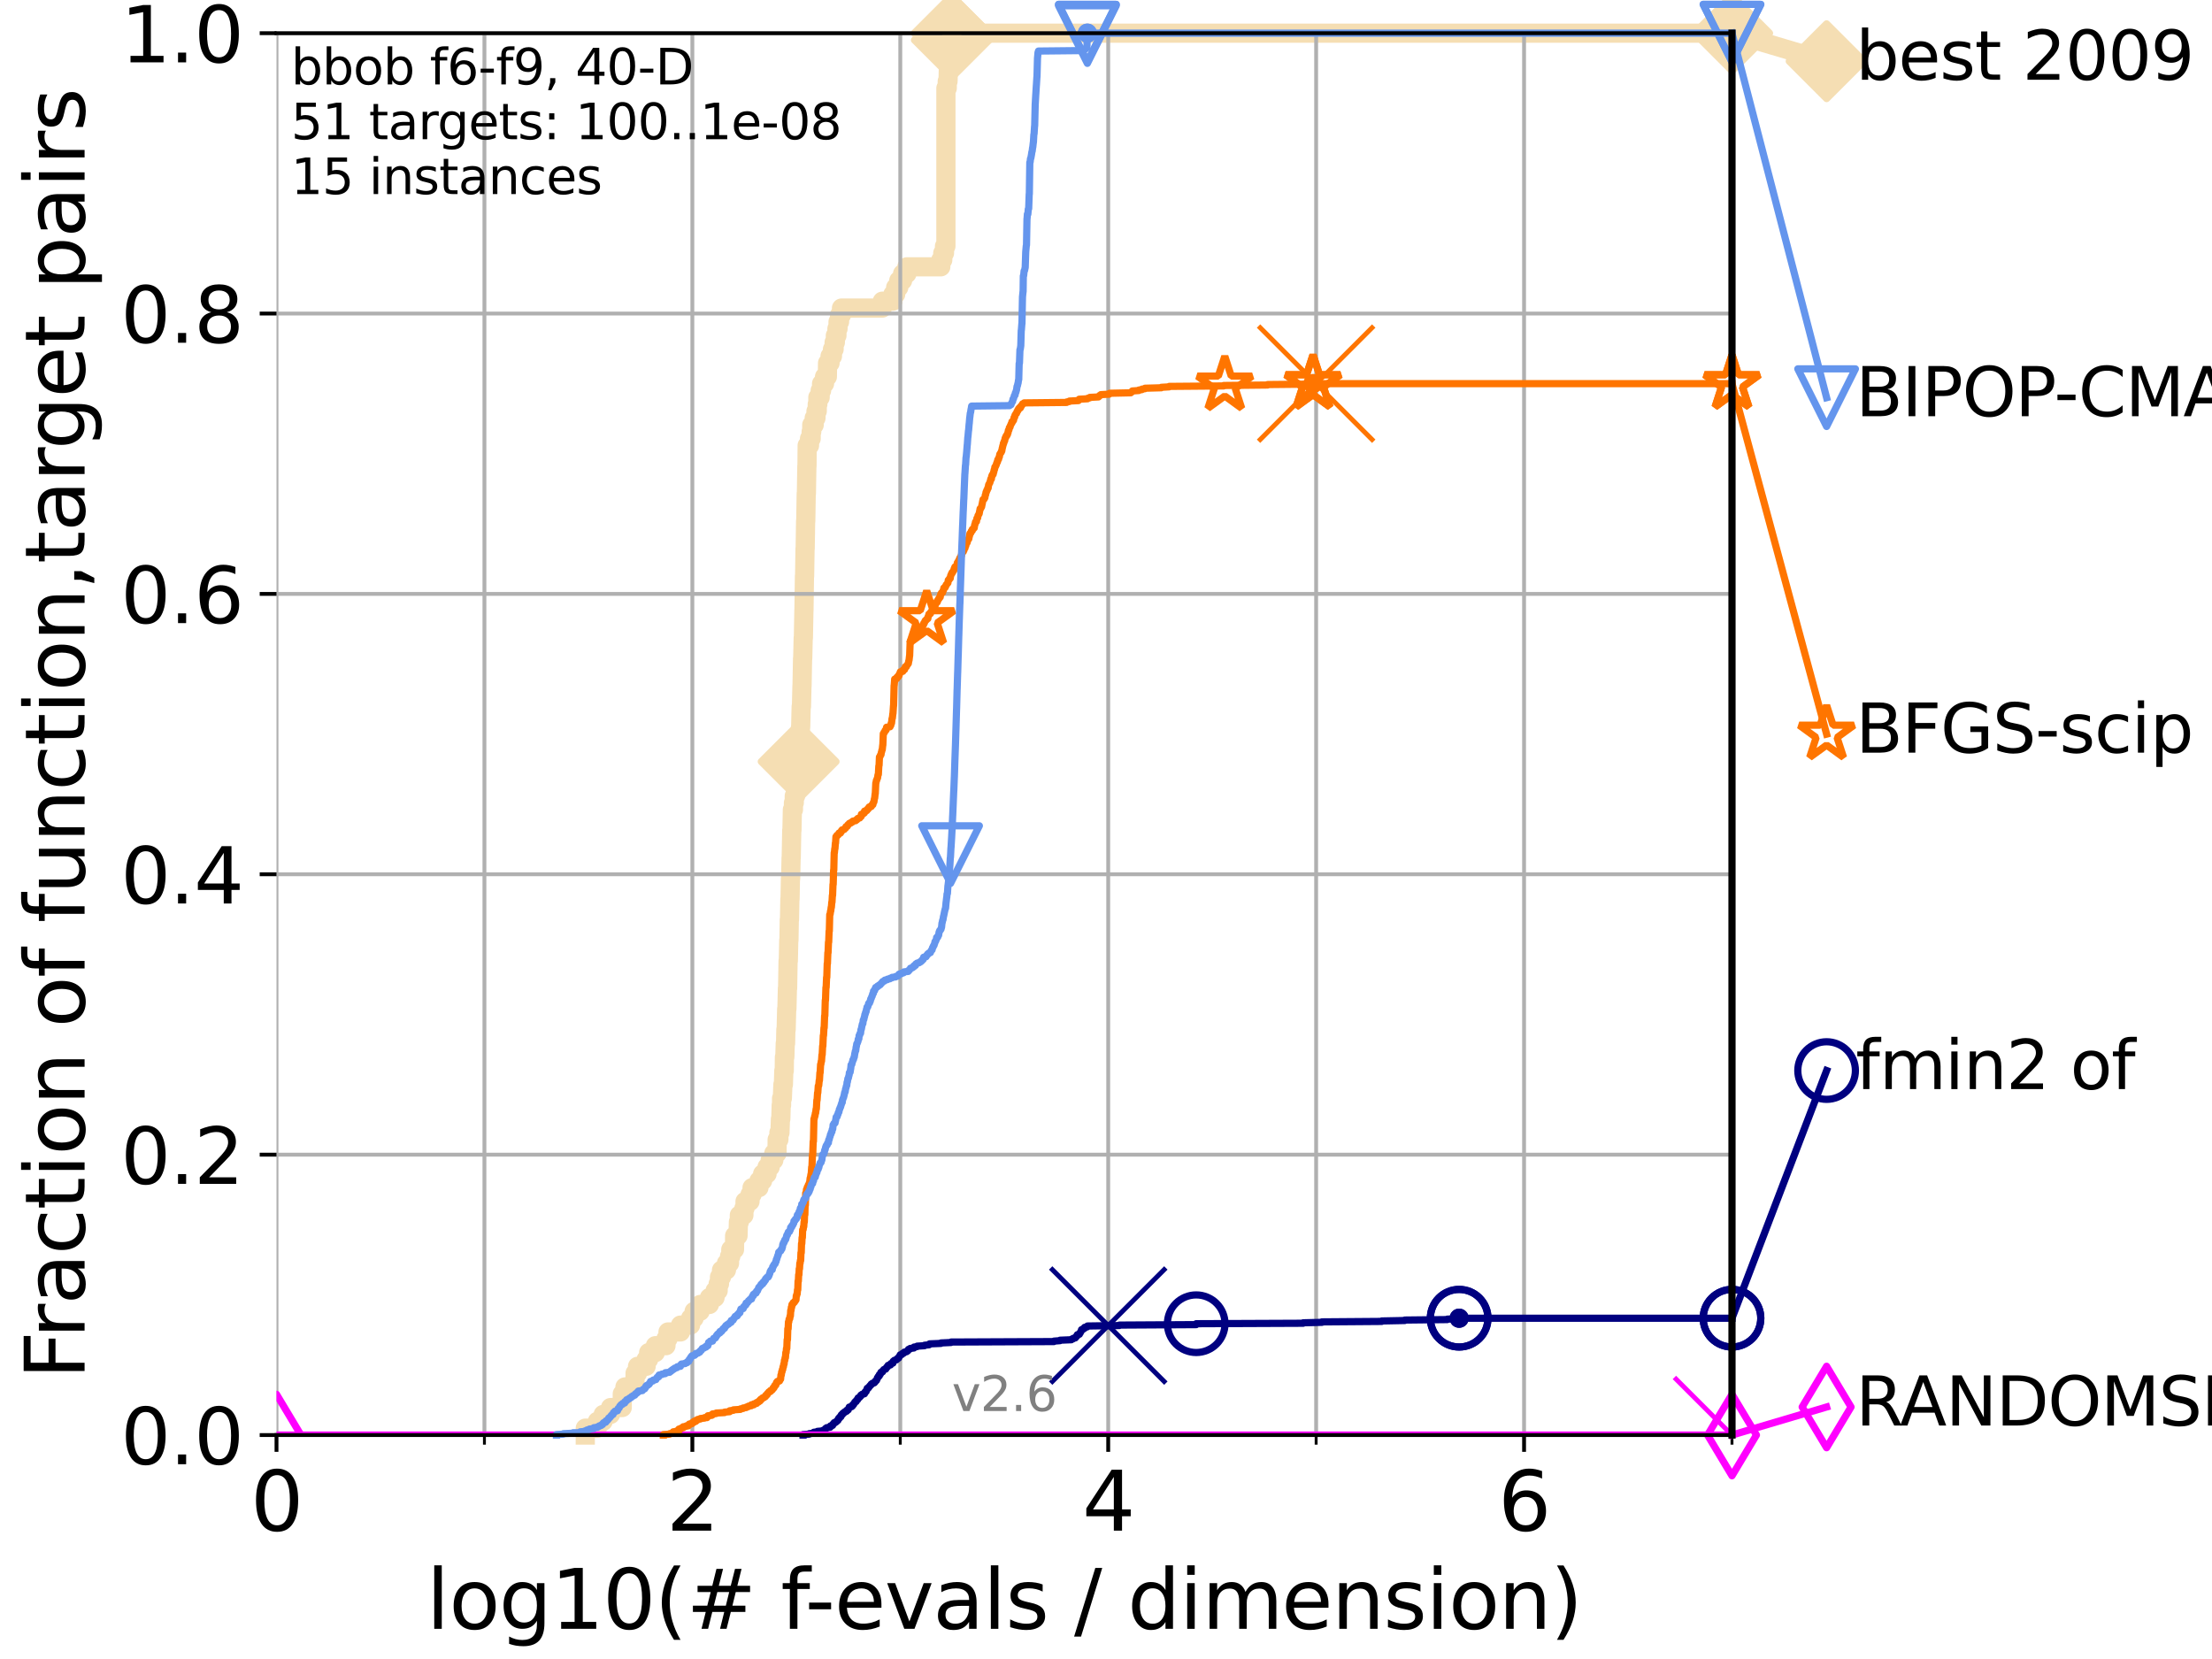 <?xml version="1.0" encoding="utf-8" standalone="no"?>
<!DOCTYPE svg PUBLIC "-//W3C//DTD SVG 1.1//EN"
  "http://www.w3.org/Graphics/SVG/1.1/DTD/svg11.dtd">
<svg xmlns:xlink="http://www.w3.org/1999/xlink" width="460.8pt" height="345.6pt" viewBox="0 0 460.8 345.6" xmlns="http://www.w3.org/2000/svg" version="1.1">
 <defs>
  <style type="text/css">*{stroke-linejoin: round; stroke-linecap: butt}</style>
 </defs>
 <g id="figure_1">
  <g id="patch_1">
   <path d="M 0 345.6 
L 460.8 345.6 
L 460.8 0 
L 0 0 
z
" style="fill: #ffffff"/>
  </g>
  <g id="axes_1">
   <g id="patch_2">
    <path d="M 57.6 298.944 
L 360.806 298.944 
L 360.806 6.912 
L 57.6 6.912 
z
" style="fill: #ffffff"/>
   </g>
   <g id="line2d_1">
    <path d="M 121.924 298.944 
L 121.924 297.512 
L 124.441 297.512 
L 124.441 296.081 
L 125.654 296.081 
L 125.654 294.649 
L 127.181 294.649 
L 127.181 293.218 
L 129.623 293.218 
L 129.633 290.355 
L 130.187 290.355 
L 130.187 288.923 
L 132.163 288.923 
L 132.163 287.492 
L 132.296 287.492 
L 132.296 286.06 
L 132.812 286.06 
L 132.812 284.629 
L 134.605 284.629 
L 134.605 283.197 
L 135.124 283.197 
L 135.124 281.766 
L 136.52 281.766 
L 136.52 280.334 
L 138.737 280.334 
L 138.737 278.903 
L 139.154 278.903 
L 139.154 277.471 
L 141.756 277.471 
L 141.756 276.04 
L 143.86 276.04 
L 143.86 274.608 
L 144.594 274.608 
L 144.594 273.176 
L 145.852 273.176 
L 145.852 271.745 
L 147.781 271.745 
L 147.781 270.313 
L 148.959 270.313 
L 148.959 268.882 
L 149.609 268.882 
L 149.609 267.45 
L 149.883 267.45 
L 149.883 266.019 
L 150.3 266.019 
L 150.3 264.587 
L 151.33 264.587 
L 151.33 263.156 
L 151.973 263.156 
L 151.973 261.724 
L 152.236 261.724 
L 152.236 260.293 
L 153.013 260.293 
L 153.037 257.43 
L 153.747 257.43 
L 153.824 254.567 
L 154.02 254.567 
L 154.02 253.135 
L 154.971 253.135 
L 154.971 251.704 
L 155.204 251.704 
L 155.204 250.272 
L 156.245 250.272 
L 156.245 248.84 
L 156.665 248.84 
L 156.665 247.409 
L 158.104 247.409 
L 158.104 245.977 
L 158.865 245.977 
L 158.865 244.546 
L 159.792 244.546 
L 159.792 243.114 
L 160.443 243.114 
L 160.443 241.683 
L 161.198 241.683 
L 161.198 240.251 
L 161.867 240.251 
L 161.897 237.388 
L 162.261 237.388 
L 162.261 235.957 
L 162.483 235.957 
L 162.579 233.094 
L 162.661 233.094 
L 162.736 230.231 
L 162.815 230.231 
L 162.815 228.799 
L 162.979 228.799 
L 163.09 225.936 
L 163.195 225.936 
L 163.281 223.073 
L 163.373 223.073 
L 163.408 220.21 
L 163.498 220.21 
L 163.582 217.347 
L 163.648 217.347 
L 163.708 214.484 
L 163.77 214.484 
L 163.879 210.189 
L 163.93 210.189 
L 164.031 205.895 
L 164.075 205.895 
L 164.17 200.168 
L 164.222 200.168 
L 164.311 195.874 
L 164.353 195.874 
L 164.422 191.579 
L 164.466 191.579 
L 164.546 187.285 
L 164.581 187.285 
L 164.665 182.99 
L 164.71 182.99 
L 164.8 178.696 
L 164.826 178.696 
L 164.936 172.969 
L 164.977 172.969 
L 165.066 168.675 
L 165.288 168.675 
L 165.288 167.243 
L 165.461 167.243 
L 165.461 165.812 
L 165.737 165.812 
L 165.737 164.38 
L 166.042 164.38 
L 166.042 161.517 
L 166.23 161.517 
L 166.23 160.086 
L 166.371 160.086 
L 166.377 157.223 
L 166.495 157.223 
L 166.591 154.36 
L 166.683 154.36 
L 166.758 151.496 
L 166.797 151.496 
L 166.897 147.202 
L 166.957 147.202 
L 167.062 142.907 
L 167.079 142.907 
L 167.188 137.181 
L 167.221 137.181 
L 167.322 132.887 
L 167.358 132.887 
L 167.467 127.16 
L 167.48 127.16 
L 167.583 120.003 
L 167.617 120.003 
L 167.704 114.277 
L 167.734 114.277 
L 167.824 108.551 
L 167.856 108.551 
L 167.951 102.824 
L 167.987 102.824 
L 168.081 97.098 
L 168.113 97.098 
L 168.147 92.804 
L 168.638 92.804 
L 168.638 91.372 
L 168.979 91.372 
L 168.979 89.941 
L 169.103 89.941 
L 169.103 88.509 
L 169.614 88.509 
L 169.614 87.078 
L 169.986 87.078 
L 169.986 85.646 
L 170.248 85.646 
L 170.248 84.215 
L 170.373 84.215 
L 170.373 82.783 
L 170.858 82.783 
L 170.858 81.352 
L 171.149 81.352 
L 171.149 79.92 
L 171.763 79.92 
L 171.763 78.488 
L 172.355 78.488 
L 172.395 75.625 
L 172.914 75.625 
L 172.914 74.194 
L 173.417 74.194 
L 173.417 72.762 
L 173.76 72.762 
L 173.76 71.331 
L 174.021 71.331 
L 174.021 69.899 
L 174.351 69.899 
L 174.351 68.468 
L 174.58 68.468 
L 174.58 67.036 
L 174.896 67.036 
L 174.896 65.605 
L 175.298 65.605 
L 175.298 64.173 
L 183.803 64.173 
L 183.803 62.742 
L 186.004 62.742 
L 186.004 61.31 
L 186.583 61.31 
L 186.583 59.879 
L 187.229 59.879 
L 187.229 58.447 
L 188.027 58.447 
L 188.027 57.016 
L 188.924 57.016 
L 188.924 55.584 
L 195.987 55.584 
L 195.987 54.152 
L 196.396 54.152 
L 196.396 52.721 
L 196.756 52.721 
L 196.756 51.289 
L 197.05 51.289 
L 197.05 18.364 
L 197.331 18.364 
L 197.331 16.933 
L 197.494 16.933 
L 197.568 14.07 
L 197.851 14.07 
L 197.851 12.638 
L 198.005 12.638 
L 198.114 9.775 
L 198.262 9.775 
L 198.286 6.912 
L 360.806 6.912 
L 360.806 6.912 
" style="fill: none; stroke: #f5deb3; stroke-width: 4; stroke-linecap: square"/>
   </g>
   <g id="line2d_2">
    <defs>
     <path id="m2b814edc7a" d="M 0 7.778 
L 7.778 0 
L 0 -7.778 
L -7.778 0 
z
" style="stroke: #f5deb3; stroke-width: 1.5; stroke-linejoin: miter"/>
    </defs>
    <g>
     <use xlink:href="#m2b814edc7a" x="166.371" y="158.654" style="fill: #f5deb3; stroke: #f5deb3; stroke-width: 1.5; stroke-linejoin: miter"/>
     <use xlink:href="#m2b814edc7a" x="198.286" y="8.344" style="fill: #f5deb3; stroke: #f5deb3; stroke-width: 1.5; stroke-linejoin: miter"/>
     <use xlink:href="#m2b814edc7a" x="198.286" y="6.912" style="fill: #f5deb3; stroke: #f5deb3; stroke-width: 1.5; stroke-linejoin: miter"/>
     <use xlink:href="#m2b814edc7a" x="198.286" y="6.912" style="fill: #f5deb3; stroke: #f5deb3; stroke-width: 1.5; stroke-linejoin: miter"/>
     <use xlink:href="#m2b814edc7a" x="360.806" y="6.912" style="fill: #f5deb3; stroke: #f5deb3; stroke-width: 1.5; stroke-linejoin: miter"/>
    </g>
   </g>
   <g id="line2d_3">
    <path style="fill: none; stroke: #f5deb3; stroke-width: 4; stroke-linecap: square"/>
    <g/>
   </g>
   <g id="line2d_4">
    <path d="M 360.806 6.912 
L 380.515 12.753 
" style="fill: none; stroke: #f5deb3; stroke-width: 4; stroke-linecap: square"/>
    <g>
     <use xlink:href="#m2b814edc7a" x="360.806" y="6.912" style="fill: #f5deb3; stroke: #f5deb3; stroke-width: 1.5; stroke-linejoin: miter"/>
     <use xlink:href="#m2b814edc7a" x="380.515" y="12.753" style="fill: #f5deb3; stroke: #f5deb3; stroke-width: 1.5; stroke-linejoin: miter"/>
    </g>
   </g>
   <g id="matplotlib.axis_1">
    <g id="xtick_1">
     <g id="line2d_5">
      <path d="M 57.6 298.944 
L 57.6 6.912 
" clip-path="url(#pefbe3c56c6)" style="fill: none; stroke: #b0b0b0; stroke-width: 0.8; stroke-linecap: square"/>
     </g>
     <g id="line2d_6">
      <defs>
       <path id="m8b2658f70a" d="M 0 0 
L 0 3.5 
" style="stroke: #000000; stroke-width: 0.8"/>
      </defs>
      <g>
       <use xlink:href="#m8b2658f70a" x="57.6" y="298.944" style="stroke: #000000; stroke-width: 0.8"/>
      </g>
     </g>
     <g id="text_1">
      <!-- 0 -->
      <g transform="translate(52.192 318.861) scale(0.17 -0.17)">
       <defs>
        <path id="DejaVuSans-30" d="M 2034 4250 
Q 1547 4250 1301 3770 
Q 1056 3291 1056 2328 
Q 1056 1369 1301 889 
Q 1547 409 2034 409 
Q 2525 409 2770 889 
Q 3016 1369 3016 2328 
Q 3016 3291 2770 3770 
Q 2525 4250 2034 4250 
z
M 2034 4750 
Q 2819 4750 3233 4129 
Q 3647 3509 3647 2328 
Q 3647 1150 3233 529 
Q 2819 -91 2034 -91 
Q 1250 -91 836 529 
Q 422 1150 422 2328 
Q 422 3509 836 4129 
Q 1250 4750 2034 4750 
z
" transform="scale(0.016)"/>
       </defs>
       <use xlink:href="#DejaVuSans-30"/>
      </g>
     </g>
    </g>
    <g id="xtick_2">
     <g id="line2d_7">
      <path d="M 144.23 298.944 
L 144.23 6.912 
" clip-path="url(#pefbe3c56c6)" style="fill: none; stroke: #b0b0b0; stroke-width: 0.8; stroke-linecap: square"/>
     </g>
     <g id="line2d_8">
      <g>
       <use xlink:href="#m8b2658f70a" x="144.23" y="298.944" style="stroke: #000000; stroke-width: 0.8"/>
      </g>
     </g>
     <g id="text_2">
      <!-- 2 -->
      <g transform="translate(138.822 318.861) scale(0.17 -0.17)">
       <defs>
        <path id="DejaVuSans-32" d="M 1228 531 
L 3431 531 
L 3431 0 
L 469 0 
L 469 531 
Q 828 903 1448 1529 
Q 2069 2156 2228 2338 
Q 2531 2678 2651 2914 
Q 2772 3150 2772 3378 
Q 2772 3750 2511 3984 
Q 2250 4219 1831 4219 
Q 1534 4219 1204 4116 
Q 875 4013 500 3803 
L 500 4441 
Q 881 4594 1212 4672 
Q 1544 4750 1819 4750 
Q 2544 4750 2975 4387 
Q 3406 4025 3406 3419 
Q 3406 3131 3298 2873 
Q 3191 2616 2906 2266 
Q 2828 2175 2409 1742 
Q 1991 1309 1228 531 
z
" transform="scale(0.016)"/>
       </defs>
       <use xlink:href="#DejaVuSans-32"/>
      </g>
     </g>
    </g>
    <g id="xtick_3">
     <g id="line2d_9">
      <path d="M 230.861 298.944 
L 230.861 6.912 
" clip-path="url(#pefbe3c56c6)" style="fill: none; stroke: #b0b0b0; stroke-width: 0.8; stroke-linecap: square"/>
     </g>
     <g id="line2d_10">
      <g>
       <use xlink:href="#m8b2658f70a" x="230.861" y="298.944" style="stroke: #000000; stroke-width: 0.8"/>
      </g>
     </g>
     <g id="text_3">
      <!-- 4 -->
      <g transform="translate(225.453 318.861) scale(0.17 -0.17)">
       <defs>
        <path id="DejaVuSans-34" d="M 2419 4116 
L 825 1625 
L 2419 1625 
L 2419 4116 
z
M 2253 4666 
L 3047 4666 
L 3047 1625 
L 3713 1625 
L 3713 1100 
L 3047 1100 
L 3047 0 
L 2419 0 
L 2419 1100 
L 313 1100 
L 313 1709 
L 2253 4666 
z
" transform="scale(0.016)"/>
       </defs>
       <use xlink:href="#DejaVuSans-34"/>
      </g>
     </g>
    </g>
    <g id="xtick_4">
     <g id="line2d_11">
      <path d="M 317.491 298.944 
L 317.491 6.912 
" clip-path="url(#pefbe3c56c6)" style="fill: none; stroke: #b0b0b0; stroke-width: 0.8; stroke-linecap: square"/>
     </g>
     <g id="line2d_12">
      <g>
       <use xlink:href="#m8b2658f70a" x="317.491" y="298.944" style="stroke: #000000; stroke-width: 0.8"/>
      </g>
     </g>
     <g id="text_4">
      <!-- 6 -->
      <g transform="translate(312.083 318.861) scale(0.17 -0.17)">
       <defs>
        <path id="DejaVuSans-36" d="M 2113 2584 
Q 1688 2584 1439 2293 
Q 1191 2003 1191 1497 
Q 1191 994 1439 701 
Q 1688 409 2113 409 
Q 2538 409 2786 701 
Q 3034 994 3034 1497 
Q 3034 2003 2786 2293 
Q 2538 2584 2113 2584 
z
M 3366 4563 
L 3366 3988 
Q 3128 4100 2886 4159 
Q 2644 4219 2406 4219 
Q 1781 4219 1451 3797 
Q 1122 3375 1075 2522 
Q 1259 2794 1537 2939 
Q 1816 3084 2150 3084 
Q 2853 3084 3261 2657 
Q 3669 2231 3669 1497 
Q 3669 778 3244 343 
Q 2819 -91 2113 -91 
Q 1303 -91 875 529 
Q 447 1150 447 2328 
Q 447 3434 972 4092 
Q 1497 4750 2381 4750 
Q 2619 4750 2861 4703 
Q 3103 4656 3366 4563 
z
" transform="scale(0.016)"/>
       </defs>
       <use xlink:href="#DejaVuSans-36"/>
      </g>
     </g>
    </g>
    <g id="xtick_5">
     <g id="line2d_13">
      <path d="M 100.915 298.944 
L 100.915 6.912 
" clip-path="url(#pefbe3c56c6)" style="fill: none; stroke: #b0b0b0; stroke-width: 0.8; stroke-linecap: square"/>
     </g>
     <g id="line2d_14">
      <defs>
       <path id="m77bc02ce98" d="M 0 0 
L 0 2 
" style="stroke: #000000; stroke-width: 0.6"/>
      </defs>
      <g>
       <use xlink:href="#m77bc02ce98" x="100.915" y="298.944" style="stroke: #000000; stroke-width: 0.6"/>
      </g>
     </g>
    </g>
    <g id="xtick_6">
     <g id="line2d_15">
      <path d="M 187.546 298.944 
L 187.546 6.912 
" clip-path="url(#pefbe3c56c6)" style="fill: none; stroke: #b0b0b0; stroke-width: 0.8; stroke-linecap: square"/>
     </g>
     <g id="line2d_16">
      <g>
       <use xlink:href="#m77bc02ce98" x="187.546" y="298.944" style="stroke: #000000; stroke-width: 0.6"/>
      </g>
     </g>
    </g>
    <g id="xtick_7">
     <g id="line2d_17">
      <path d="M 274.176 298.944 
L 274.176 6.912 
" clip-path="url(#pefbe3c56c6)" style="fill: none; stroke: #b0b0b0; stroke-width: 0.8; stroke-linecap: square"/>
     </g>
     <g id="line2d_18">
      <g>
       <use xlink:href="#m77bc02ce98" x="274.176" y="298.944" style="stroke: #000000; stroke-width: 0.6"/>
      </g>
     </g>
    </g>
    <g id="xtick_8">
     <g id="line2d_19">
      <path d="M 360.806 298.944 
L 360.806 6.912 
" clip-path="url(#pefbe3c56c6)" style="fill: none; stroke: #b0b0b0; stroke-width: 0.8; stroke-linecap: square"/>
     </g>
     <g id="line2d_20">
      <g>
       <use xlink:href="#m77bc02ce98" x="360.806" y="298.944" style="stroke: #000000; stroke-width: 0.6"/>
      </g>
     </g>
    </g>
    <g id="text_5">
     <!-- log10(# f-evals / dimension) -->
     <g transform="translate(88.823 339.314) scale(0.17 -0.17)">
      <defs>
       <path id="DejaVuSans-6c" d="M 603 4863 
L 1178 4863 
L 1178 0 
L 603 0 
L 603 4863 
z
" transform="scale(0.016)"/>
       <path id="DejaVuSans-6f" d="M 1959 3097 
Q 1497 3097 1228 2736 
Q 959 2375 959 1747 
Q 959 1119 1226 758 
Q 1494 397 1959 397 
Q 2419 397 2687 759 
Q 2956 1122 2956 1747 
Q 2956 2369 2687 2733 
Q 2419 3097 1959 3097 
z
M 1959 3584 
Q 2709 3584 3137 3096 
Q 3566 2609 3566 1747 
Q 3566 888 3137 398 
Q 2709 -91 1959 -91 
Q 1206 -91 779 398 
Q 353 888 353 1747 
Q 353 2609 779 3096 
Q 1206 3584 1959 3584 
z
" transform="scale(0.016)"/>
       <path id="DejaVuSans-67" d="M 2906 1791 
Q 2906 2416 2648 2759 
Q 2391 3103 1925 3103 
Q 1463 3103 1205 2759 
Q 947 2416 947 1791 
Q 947 1169 1205 825 
Q 1463 481 1925 481 
Q 2391 481 2648 825 
Q 2906 1169 2906 1791 
z
M 3481 434 
Q 3481 -459 3084 -895 
Q 2688 -1331 1869 -1331 
Q 1566 -1331 1297 -1286 
Q 1028 -1241 775 -1147 
L 775 -588 
Q 1028 -725 1275 -790 
Q 1522 -856 1778 -856 
Q 2344 -856 2625 -561 
Q 2906 -266 2906 331 
L 2906 616 
Q 2728 306 2450 153 
Q 2172 0 1784 0 
Q 1141 0 747 490 
Q 353 981 353 1791 
Q 353 2603 747 3093 
Q 1141 3584 1784 3584 
Q 2172 3584 2450 3431 
Q 2728 3278 2906 2969 
L 2906 3500 
L 3481 3500 
L 3481 434 
z
" transform="scale(0.016)"/>
       <path id="DejaVuSans-31" d="M 794 531 
L 1825 531 
L 1825 4091 
L 703 3866 
L 703 4441 
L 1819 4666 
L 2450 4666 
L 2450 531 
L 3481 531 
L 3481 0 
L 794 0 
L 794 531 
z
" transform="scale(0.016)"/>
       <path id="DejaVuSans-28" d="M 1984 4856 
Q 1566 4138 1362 3434 
Q 1159 2731 1159 2009 
Q 1159 1288 1364 580 
Q 1569 -128 1984 -844 
L 1484 -844 
Q 1016 -109 783 600 
Q 550 1309 550 2009 
Q 550 2706 781 3412 
Q 1013 4119 1484 4856 
L 1984 4856 
z
" transform="scale(0.016)"/>
       <path id="DejaVuSans-23" d="M 3272 2816 
L 2363 2816 
L 2100 1772 
L 3016 1772 
L 3272 2816 
z
M 2803 4594 
L 2478 3297 
L 3391 3297 
L 3719 4594 
L 4219 4594 
L 3897 3297 
L 4872 3297 
L 4872 2816 
L 3775 2816 
L 3519 1772 
L 4513 1772 
L 4513 1294 
L 3397 1294 
L 3072 0 
L 2572 0 
L 2894 1294 
L 1978 1294 
L 1656 0 
L 1153 0 
L 1478 1294 
L 494 1294 
L 494 1772 
L 1594 1772 
L 1856 2816 
L 850 2816 
L 850 3297 
L 1978 3297 
L 2297 4594 
L 2803 4594 
z
" transform="scale(0.016)"/>
       <path id="DejaVuSans-20" transform="scale(0.016)"/>
       <path id="DejaVuSans-66" d="M 2375 4863 
L 2375 4384 
L 1825 4384 
Q 1516 4384 1395 4259 
Q 1275 4134 1275 3809 
L 1275 3500 
L 2222 3500 
L 2222 3053 
L 1275 3053 
L 1275 0 
L 697 0 
L 697 3053 
L 147 3053 
L 147 3500 
L 697 3500 
L 697 3744 
Q 697 4328 969 4595 
Q 1241 4863 1831 4863 
L 2375 4863 
z
" transform="scale(0.016)"/>
       <path id="DejaVuSans-2d" d="M 313 2009 
L 1997 2009 
L 1997 1497 
L 313 1497 
L 313 2009 
z
" transform="scale(0.016)"/>
       <path id="DejaVuSans-65" d="M 3597 1894 
L 3597 1613 
L 953 1613 
Q 991 1019 1311 708 
Q 1631 397 2203 397 
Q 2534 397 2845 478 
Q 3156 559 3463 722 
L 3463 178 
Q 3153 47 2828 -22 
Q 2503 -91 2169 -91 
Q 1331 -91 842 396 
Q 353 884 353 1716 
Q 353 2575 817 3079 
Q 1281 3584 2069 3584 
Q 2775 3584 3186 3129 
Q 3597 2675 3597 1894 
z
M 3022 2063 
Q 3016 2534 2758 2815 
Q 2500 3097 2075 3097 
Q 1594 3097 1305 2825 
Q 1016 2553 972 2059 
L 3022 2063 
z
" transform="scale(0.016)"/>
       <path id="DejaVuSans-76" d="M 191 3500 
L 800 3500 
L 1894 563 
L 2988 3500 
L 3597 3500 
L 2284 0 
L 1503 0 
L 191 3500 
z
" transform="scale(0.016)"/>
       <path id="DejaVuSans-61" d="M 2194 1759 
Q 1497 1759 1228 1600 
Q 959 1441 959 1056 
Q 959 750 1161 570 
Q 1363 391 1709 391 
Q 2188 391 2477 730 
Q 2766 1069 2766 1631 
L 2766 1759 
L 2194 1759 
z
M 3341 1997 
L 3341 0 
L 2766 0 
L 2766 531 
Q 2569 213 2275 61 
Q 1981 -91 1556 -91 
Q 1019 -91 701 211 
Q 384 513 384 1019 
Q 384 1609 779 1909 
Q 1175 2209 1959 2209 
L 2766 2209 
L 2766 2266 
Q 2766 2663 2505 2880 
Q 2244 3097 1772 3097 
Q 1472 3097 1187 3025 
Q 903 2953 641 2809 
L 641 3341 
Q 956 3463 1253 3523 
Q 1550 3584 1831 3584 
Q 2591 3584 2966 3190 
Q 3341 2797 3341 1997 
z
" transform="scale(0.016)"/>
       <path id="DejaVuSans-73" d="M 2834 3397 
L 2834 2853 
Q 2591 2978 2328 3040 
Q 2066 3103 1784 3103 
Q 1356 3103 1142 2972 
Q 928 2841 928 2578 
Q 928 2378 1081 2264 
Q 1234 2150 1697 2047 
L 1894 2003 
Q 2506 1872 2764 1633 
Q 3022 1394 3022 966 
Q 3022 478 2636 193 
Q 2250 -91 1575 -91 
Q 1294 -91 989 -36 
Q 684 19 347 128 
L 347 722 
Q 666 556 975 473 
Q 1284 391 1588 391 
Q 1994 391 2212 530 
Q 2431 669 2431 922 
Q 2431 1156 2273 1281 
Q 2116 1406 1581 1522 
L 1381 1569 
Q 847 1681 609 1914 
Q 372 2147 372 2553 
Q 372 3047 722 3315 
Q 1072 3584 1716 3584 
Q 2034 3584 2315 3537 
Q 2597 3491 2834 3397 
z
" transform="scale(0.016)"/>
       <path id="DejaVuSans-2f" d="M 1625 4666 
L 2156 4666 
L 531 -594 
L 0 -594 
L 1625 4666 
z
" transform="scale(0.016)"/>
       <path id="DejaVuSans-64" d="M 2906 2969 
L 2906 4863 
L 3481 4863 
L 3481 0 
L 2906 0 
L 2906 525 
Q 2725 213 2448 61 
Q 2172 -91 1784 -91 
Q 1150 -91 751 415 
Q 353 922 353 1747 
Q 353 2572 751 3078 
Q 1150 3584 1784 3584 
Q 2172 3584 2448 3432 
Q 2725 3281 2906 2969 
z
M 947 1747 
Q 947 1113 1208 752 
Q 1469 391 1925 391 
Q 2381 391 2643 752 
Q 2906 1113 2906 1747 
Q 2906 2381 2643 2742 
Q 2381 3103 1925 3103 
Q 1469 3103 1208 2742 
Q 947 2381 947 1747 
z
" transform="scale(0.016)"/>
       <path id="DejaVuSans-69" d="M 603 3500 
L 1178 3500 
L 1178 0 
L 603 0 
L 603 3500 
z
M 603 4863 
L 1178 4863 
L 1178 4134 
L 603 4134 
L 603 4863 
z
" transform="scale(0.016)"/>
       <path id="DejaVuSans-6d" d="M 3328 2828 
Q 3544 3216 3844 3400 
Q 4144 3584 4550 3584 
Q 5097 3584 5394 3201 
Q 5691 2819 5691 2113 
L 5691 0 
L 5113 0 
L 5113 2094 
Q 5113 2597 4934 2840 
Q 4756 3084 4391 3084 
Q 3944 3084 3684 2787 
Q 3425 2491 3425 1978 
L 3425 0 
L 2847 0 
L 2847 2094 
Q 2847 2600 2669 2842 
Q 2491 3084 2119 3084 
Q 1678 3084 1418 2786 
Q 1159 2488 1159 1978 
L 1159 0 
L 581 0 
L 581 3500 
L 1159 3500 
L 1159 2956 
Q 1356 3278 1631 3431 
Q 1906 3584 2284 3584 
Q 2666 3584 2933 3390 
Q 3200 3197 3328 2828 
z
" transform="scale(0.016)"/>
       <path id="DejaVuSans-6e" d="M 3513 2113 
L 3513 0 
L 2938 0 
L 2938 2094 
Q 2938 2591 2744 2837 
Q 2550 3084 2163 3084 
Q 1697 3084 1428 2787 
Q 1159 2491 1159 1978 
L 1159 0 
L 581 0 
L 581 3500 
L 1159 3500 
L 1159 2956 
Q 1366 3272 1645 3428 
Q 1925 3584 2291 3584 
Q 2894 3584 3203 3211 
Q 3513 2838 3513 2113 
z
" transform="scale(0.016)"/>
       <path id="DejaVuSans-29" d="M 513 4856 
L 1013 4856 
Q 1481 4119 1714 3412 
Q 1947 2706 1947 2009 
Q 1947 1309 1714 600 
Q 1481 -109 1013 -844 
L 513 -844 
Q 928 -128 1133 580 
Q 1338 1288 1338 2009 
Q 1338 2731 1133 3434 
Q 928 4138 513 4856 
z
" transform="scale(0.016)"/>
      </defs>
      <use xlink:href="#DejaVuSans-6c"/>
      <use xlink:href="#DejaVuSans-6f" x="27.783"/>
      <use xlink:href="#DejaVuSans-67" x="88.965"/>
      <use xlink:href="#DejaVuSans-31" x="152.441"/>
      <use xlink:href="#DejaVuSans-30" x="216.064"/>
      <use xlink:href="#DejaVuSans-28" x="279.688"/>
      <use xlink:href="#DejaVuSans-23" x="318.701"/>
      <use xlink:href="#DejaVuSans-20" x="402.49"/>
      <use xlink:href="#DejaVuSans-66" x="434.277"/>
      <use xlink:href="#DejaVuSans-2d" x="463.982"/>
      <use xlink:href="#DejaVuSans-65" x="500.066"/>
      <use xlink:href="#DejaVuSans-76" x="561.59"/>
      <use xlink:href="#DejaVuSans-61" x="620.77"/>
      <use xlink:href="#DejaVuSans-6c" x="682.049"/>
      <use xlink:href="#DejaVuSans-73" x="709.832"/>
      <use xlink:href="#DejaVuSans-20" x="761.932"/>
      <use xlink:href="#DejaVuSans-2f" x="793.719"/>
      <use xlink:href="#DejaVuSans-20" x="827.41"/>
      <use xlink:href="#DejaVuSans-64" x="859.197"/>
      <use xlink:href="#DejaVuSans-69" x="922.674"/>
      <use xlink:href="#DejaVuSans-6d" x="950.457"/>
      <use xlink:href="#DejaVuSans-65" x="1047.869"/>
      <use xlink:href="#DejaVuSans-6e" x="1109.393"/>
      <use xlink:href="#DejaVuSans-73" x="1172.771"/>
      <use xlink:href="#DejaVuSans-69" x="1224.871"/>
      <use xlink:href="#DejaVuSans-6f" x="1252.654"/>
      <use xlink:href="#DejaVuSans-6e" x="1313.836"/>
      <use xlink:href="#DejaVuSans-29" x="1377.215"/>
     </g>
    </g>
   </g>
   <g id="matplotlib.axis_2">
    <g id="ytick_1">
     <g id="line2d_21">
      <path d="M 57.6 298.944 
L 360.806 298.944 
" clip-path="url(#pefbe3c56c6)" style="fill: none; stroke: #b0b0b0; stroke-width: 0.8; stroke-linecap: square"/>
     </g>
     <g id="line2d_22">
      <defs>
       <path id="m3f43a107af" d="M 0 0 
L -3.5 0 
" style="stroke: #000000; stroke-width: 0.8"/>
      </defs>
      <g>
       <use xlink:href="#m3f43a107af" x="57.6" y="298.944" style="stroke: #000000; stroke-width: 0.8"/>
      </g>
     </g>
     <g id="text_6">
      <!-- 0.0 -->
      <g transform="translate(25.155 305.023) scale(0.16 -0.16)">
       <defs>
        <path id="DejaVuSans-2e" d="M 684 794 
L 1344 794 
L 1344 0 
L 684 0 
L 684 794 
z
" transform="scale(0.016)"/>
       </defs>
       <use xlink:href="#DejaVuSans-30"/>
       <use xlink:href="#DejaVuSans-2e" x="63.623"/>
       <use xlink:href="#DejaVuSans-30" x="95.41"/>
      </g>
     </g>
    </g>
    <g id="ytick_2">
     <g id="line2d_23">
      <path d="M 57.6 240.538 
L 360.806 240.538 
" clip-path="url(#pefbe3c56c6)" style="fill: none; stroke: #b0b0b0; stroke-width: 0.8; stroke-linecap: square"/>
     </g>
     <g id="line2d_24">
      <g>
       <use xlink:href="#m3f43a107af" x="57.6" y="240.538" style="stroke: #000000; stroke-width: 0.8"/>
      </g>
     </g>
     <g id="text_7">
      <!-- 0.2 -->
      <g transform="translate(25.155 246.616) scale(0.16 -0.16)">
       <use xlink:href="#DejaVuSans-30"/>
       <use xlink:href="#DejaVuSans-2e" x="63.623"/>
       <use xlink:href="#DejaVuSans-32" x="95.41"/>
      </g>
     </g>
    </g>
    <g id="ytick_3">
     <g id="line2d_25">
      <path d="M 57.6 182.131 
L 360.806 182.131 
" clip-path="url(#pefbe3c56c6)" style="fill: none; stroke: #b0b0b0; stroke-width: 0.8; stroke-linecap: square"/>
     </g>
     <g id="line2d_26">
      <g>
       <use xlink:href="#m3f43a107af" x="57.6" y="182.131" style="stroke: #000000; stroke-width: 0.8"/>
      </g>
     </g>
     <g id="text_8">
      <!-- 0.4 -->
      <g transform="translate(25.155 188.21) scale(0.16 -0.16)">
       <use xlink:href="#DejaVuSans-30"/>
       <use xlink:href="#DejaVuSans-2e" x="63.623"/>
       <use xlink:href="#DejaVuSans-34" x="95.41"/>
      </g>
     </g>
    </g>
    <g id="ytick_4">
     <g id="line2d_27">
      <path d="M 57.6 123.725 
L 360.806 123.725 
" clip-path="url(#pefbe3c56c6)" style="fill: none; stroke: #b0b0b0; stroke-width: 0.8; stroke-linecap: square"/>
     </g>
     <g id="line2d_28">
      <g>
       <use xlink:href="#m3f43a107af" x="57.6" y="123.725" style="stroke: #000000; stroke-width: 0.8"/>
      </g>
     </g>
     <g id="text_9">
      <!-- 0.6 -->
      <g transform="translate(25.155 129.804) scale(0.16 -0.16)">
       <use xlink:href="#DejaVuSans-30"/>
       <use xlink:href="#DejaVuSans-2e" x="63.623"/>
       <use xlink:href="#DejaVuSans-36" x="95.41"/>
      </g>
     </g>
    </g>
    <g id="ytick_5">
     <g id="line2d_29">
      <path d="M 57.6 65.318 
L 360.806 65.318 
" clip-path="url(#pefbe3c56c6)" style="fill: none; stroke: #b0b0b0; stroke-width: 0.8; stroke-linecap: square"/>
     </g>
     <g id="line2d_30">
      <g>
       <use xlink:href="#m3f43a107af" x="57.6" y="65.318" style="stroke: #000000; stroke-width: 0.8"/>
      </g>
     </g>
     <g id="text_10">
      <!-- 0.8 -->
      <g transform="translate(25.155 71.397) scale(0.16 -0.16)">
       <defs>
        <path id="DejaVuSans-38" d="M 2034 2216 
Q 1584 2216 1326 1975 
Q 1069 1734 1069 1313 
Q 1069 891 1326 650 
Q 1584 409 2034 409 
Q 2484 409 2743 651 
Q 3003 894 3003 1313 
Q 3003 1734 2745 1975 
Q 2488 2216 2034 2216 
z
M 1403 2484 
Q 997 2584 770 2862 
Q 544 3141 544 3541 
Q 544 4100 942 4425 
Q 1341 4750 2034 4750 
Q 2731 4750 3128 4425 
Q 3525 4100 3525 3541 
Q 3525 3141 3298 2862 
Q 3072 2584 2669 2484 
Q 3125 2378 3379 2068 
Q 3634 1759 3634 1313 
Q 3634 634 3220 271 
Q 2806 -91 2034 -91 
Q 1263 -91 848 271 
Q 434 634 434 1313 
Q 434 1759 690 2068 
Q 947 2378 1403 2484 
z
M 1172 3481 
Q 1172 3119 1398 2916 
Q 1625 2713 2034 2713 
Q 2441 2713 2670 2916 
Q 2900 3119 2900 3481 
Q 2900 3844 2670 4047 
Q 2441 4250 2034 4250 
Q 1625 4250 1398 4047 
Q 1172 3844 1172 3481 
z
" transform="scale(0.016)"/>
       </defs>
       <use xlink:href="#DejaVuSans-30"/>
       <use xlink:href="#DejaVuSans-2e" x="63.623"/>
       <use xlink:href="#DejaVuSans-38" x="95.41"/>
      </g>
     </g>
    </g>
    <g id="ytick_6">
     <g id="line2d_31">
      <path d="M 57.6 6.912 
L 360.806 6.912 
" clip-path="url(#pefbe3c56c6)" style="fill: none; stroke: #b0b0b0; stroke-width: 0.8; stroke-linecap: square"/>
     </g>
     <g id="line2d_32">
      <g>
       <use xlink:href="#m3f43a107af" x="57.6" y="6.912" style="stroke: #000000; stroke-width: 0.8"/>
      </g>
     </g>
     <g id="text_11">
      <!-- 1.0 -->
      <g transform="translate(25.155 12.991) scale(0.16 -0.16)">
       <use xlink:href="#DejaVuSans-31"/>
       <use xlink:href="#DejaVuSans-2e" x="63.623"/>
       <use xlink:href="#DejaVuSans-30" x="95.41"/>
      </g>
     </g>
    </g>
    <g id="text_12">
     <!-- Fraction of function,target pairs -->
     <g transform="translate(17.62 287.313) rotate(-90) scale(0.17 -0.17)">
      <defs>
       <path id="DejaVuSans-46" d="M 628 4666 
L 3309 4666 
L 3309 4134 
L 1259 4134 
L 1259 2759 
L 3109 2759 
L 3109 2228 
L 1259 2228 
L 1259 0 
L 628 0 
L 628 4666 
z
" transform="scale(0.016)"/>
       <path id="DejaVuSans-72" d="M 2631 2963 
Q 2534 3019 2420 3045 
Q 2306 3072 2169 3072 
Q 1681 3072 1420 2755 
Q 1159 2438 1159 1844 
L 1159 0 
L 581 0 
L 581 3500 
L 1159 3500 
L 1159 2956 
Q 1341 3275 1631 3429 
Q 1922 3584 2338 3584 
Q 2397 3584 2469 3576 
Q 2541 3569 2628 3553 
L 2631 2963 
z
" transform="scale(0.016)"/>
       <path id="DejaVuSans-63" d="M 3122 3366 
L 3122 2828 
Q 2878 2963 2633 3030 
Q 2388 3097 2138 3097 
Q 1578 3097 1268 2742 
Q 959 2388 959 1747 
Q 959 1106 1268 751 
Q 1578 397 2138 397 
Q 2388 397 2633 464 
Q 2878 531 3122 666 
L 3122 134 
Q 2881 22 2623 -34 
Q 2366 -91 2075 -91 
Q 1284 -91 818 406 
Q 353 903 353 1747 
Q 353 2603 823 3093 
Q 1294 3584 2113 3584 
Q 2378 3584 2631 3529 
Q 2884 3475 3122 3366 
z
" transform="scale(0.016)"/>
       <path id="DejaVuSans-74" d="M 1172 4494 
L 1172 3500 
L 2356 3500 
L 2356 3053 
L 1172 3053 
L 1172 1153 
Q 1172 725 1289 603 
Q 1406 481 1766 481 
L 2356 481 
L 2356 0 
L 1766 0 
Q 1100 0 847 248 
Q 594 497 594 1153 
L 594 3053 
L 172 3053 
L 172 3500 
L 594 3500 
L 594 4494 
L 1172 4494 
z
" transform="scale(0.016)"/>
       <path id="DejaVuSans-75" d="M 544 1381 
L 544 3500 
L 1119 3500 
L 1119 1403 
Q 1119 906 1312 657 
Q 1506 409 1894 409 
Q 2359 409 2629 706 
Q 2900 1003 2900 1516 
L 2900 3500 
L 3475 3500 
L 3475 0 
L 2900 0 
L 2900 538 
Q 2691 219 2414 64 
Q 2138 -91 1772 -91 
Q 1169 -91 856 284 
Q 544 659 544 1381 
z
M 1991 3584 
L 1991 3584 
z
" transform="scale(0.016)"/>
       <path id="DejaVuSans-2c" d="M 750 794 
L 1409 794 
L 1409 256 
L 897 -744 
L 494 -744 
L 750 256 
L 750 794 
z
" transform="scale(0.016)"/>
       <path id="DejaVuSans-70" d="M 1159 525 
L 1159 -1331 
L 581 -1331 
L 581 3500 
L 1159 3500 
L 1159 2969 
Q 1341 3281 1617 3432 
Q 1894 3584 2278 3584 
Q 2916 3584 3314 3078 
Q 3713 2572 3713 1747 
Q 3713 922 3314 415 
Q 2916 -91 2278 -91 
Q 1894 -91 1617 61 
Q 1341 213 1159 525 
z
M 3116 1747 
Q 3116 2381 2855 2742 
Q 2594 3103 2138 3103 
Q 1681 3103 1420 2742 
Q 1159 2381 1159 1747 
Q 1159 1113 1420 752 
Q 1681 391 2138 391 
Q 2594 391 2855 752 
Q 3116 1113 3116 1747 
z
" transform="scale(0.016)"/>
      </defs>
      <use xlink:href="#DejaVuSans-46"/>
      <use xlink:href="#DejaVuSans-72" x="50.27"/>
      <use xlink:href="#DejaVuSans-61" x="91.383"/>
      <use xlink:href="#DejaVuSans-63" x="152.662"/>
      <use xlink:href="#DejaVuSans-74" x="207.643"/>
      <use xlink:href="#DejaVuSans-69" x="246.852"/>
      <use xlink:href="#DejaVuSans-6f" x="274.635"/>
      <use xlink:href="#DejaVuSans-6e" x="335.816"/>
      <use xlink:href="#DejaVuSans-20" x="399.195"/>
      <use xlink:href="#DejaVuSans-6f" x="430.982"/>
      <use xlink:href="#DejaVuSans-66" x="492.164"/>
      <use xlink:href="#DejaVuSans-20" x="527.369"/>
      <use xlink:href="#DejaVuSans-66" x="559.156"/>
      <use xlink:href="#DejaVuSans-75" x="594.361"/>
      <use xlink:href="#DejaVuSans-6e" x="657.74"/>
      <use xlink:href="#DejaVuSans-63" x="721.119"/>
      <use xlink:href="#DejaVuSans-74" x="776.1"/>
      <use xlink:href="#DejaVuSans-69" x="815.309"/>
      <use xlink:href="#DejaVuSans-6f" x="843.092"/>
      <use xlink:href="#DejaVuSans-6e" x="904.273"/>
      <use xlink:href="#DejaVuSans-2c" x="967.652"/>
      <use xlink:href="#DejaVuSans-74" x="999.439"/>
      <use xlink:href="#DejaVuSans-61" x="1038.648"/>
      <use xlink:href="#DejaVuSans-72" x="1099.928"/>
      <use xlink:href="#DejaVuSans-67" x="1139.291"/>
      <use xlink:href="#DejaVuSans-65" x="1202.768"/>
      <use xlink:href="#DejaVuSans-74" x="1264.291"/>
      <use xlink:href="#DejaVuSans-20" x="1303.5"/>
      <use xlink:href="#DejaVuSans-70" x="1335.287"/>
      <use xlink:href="#DejaVuSans-61" x="1398.764"/>
      <use xlink:href="#DejaVuSans-69" x="1460.043"/>
      <use xlink:href="#DejaVuSans-72" x="1487.826"/>
      <use xlink:href="#DejaVuSans-73" x="1528.939"/>
     </g>
    </g>
   </g>
   <g id="line2d_33">
    <defs>
     <path id="m2a4786880c" d="M 0 1.5 
C 0.398 1.5 0.779 1.342 1.061 1.061 
C 1.342 0.779 1.5 0.398 1.5 0 
C 1.5 -0.398 1.342 -0.779 1.061 -1.061 
C 0.779 -1.342 0.398 -1.5 0 -1.5 
C -0.398 -1.5 -0.779 -1.342 -1.061 -1.061 
C -1.342 -0.779 -1.5 -0.398 -1.5 0 
C -1.5 0.398 -1.342 0.779 -1.061 1.061 
C -0.779 1.342 -0.398 1.5 0 1.5 
z
" style="stroke: #f5deb3"/>
    </defs>
    <g>
     <use xlink:href="#m2a4786880c" x="198.286" y="6.912" style="fill: #f5deb3; stroke: #f5deb3"/>
     <use xlink:href="#m2a4786880c" x="198.286" y="6.912" style="fill: #f5deb3; stroke: #f5deb3"/>
    </g>
   </g>
   <g id="line2d_34">
    <defs>
     <path id="mbed8160521" d="M 0 1.5 
C 0.398 1.5 0.779 1.342 1.061 1.061 
C 1.342 0.779 1.5 0.398 1.5 0 
C 1.5 -0.398 1.342 -0.779 1.061 -1.061 
C 0.779 -1.342 0.398 -1.5 0 -1.5 
C -0.398 -1.5 -0.779 -1.342 -1.061 -1.061 
C -1.342 -0.779 -1.5 -0.398 -1.5 0 
C -1.5 0.398 -1.342 0.779 -1.061 1.061 
C -0.779 1.342 -0.398 1.5 0 1.5 
z
" style="stroke: #000080"/>
    </defs>
    <g>
     <use xlink:href="#mbed8160521" x="303.967" y="274.608" style="fill: #000080; stroke: #000080"/>
     <use xlink:href="#mbed8160521" x="303.967" y="274.608" style="fill: #000080; stroke: #000080"/>
    </g>
   </g>
   <g id="line2d_35">
    <path d="M 167.286 298.944 
L 167.286 298.849 
L 168.573 298.753 
L 168.573 298.658 
L 169.514 298.562 
L 169.518 298.371 
L 170.277 298.276 
L 170.277 298.181 
L 171.38 298.085 
L 171.38 297.99 
L 171.904 297.894 
L 171.943 297.608 
L 172.199 297.512 
L 172.199 297.417 
L 172.942 297.322 
L 173.01 297.035 
L 173.446 296.94 
L 173.519 296.654 
L 173.72 296.558 
L 173.764 296.367 
L 174.124 296.272 
L 174.124 296.176 
L 174.346 296.081 
L 174.346 295.986 
L 174.563 295.89 
L 174.671 295.508 
L 174.894 295.413 
L 174.907 295.222 
L 175.173 295.127 
L 175.263 294.745 
L 175.506 294.649 
L 175.531 294.459 
L 175.764 294.363 
L 175.764 294.268 
L 176.025 294.172 
L 176.025 294.077 
L 176.375 293.981 
L 176.384 293.79 
L 176.707 293.695 
L 176.797 293.409 
L 176.835 293.313 
L 176.913 293.122 
L 177.433 293.027 
L 177.433 292.932 
L 177.63 292.836 
L 177.631 292.645 
L 177.846 292.55 
L 177.903 292.359 
L 178.015 292.264 
L 178.075 292.073 
L 178.339 291.977 
L 178.426 291.691 
L 178.648 291.595 
L 178.755 291.214 
L 179.051 291.118 
L 179.152 290.927 
L 179.318 290.832 
L 179.329 290.641 
L 179.6 290.546 
L 179.6 290.45 
L 180.086 290.355 
L 180.151 290.164 
L 180.206 290.069 
L 180.206 289.973 
L 180.429 289.878 
L 180.497 289.591 
L 180.609 289.496 
L 180.654 289.21 
L 180.94 289.114 
L 181.003 288.923 
L 181.148 288.828 
L 181.257 288.637 
L 181.417 288.542 
L 181.484 288.351 
L 181.739 288.255 
L 181.739 288.16 
L 182.145 288.064 
L 182.145 287.969 
L 182.317 287.874 
L 182.362 287.683 
L 182.575 287.587 
L 182.667 287.396 
L 182.715 287.301 
L 182.779 287.015 
L 182.922 286.919 
L 182.967 286.728 
L 183.179 286.633 
L 183.2 286.347 
L 183.407 286.251 
L 183.518 285.869 
L 183.856 285.774 
L 183.948 285.488 
L 184.125 285.392 
L 184.125 285.297 
L 184.517 285.201 
L 184.624 285.01 
L 184.698 284.915 
L 184.698 284.82 
L 184.907 284.724 
L 184.998 284.438 
L 185.506 284.342 
L 185.586 284.056 
L 186.013 283.961 
L 186.068 283.579 
L 186.295 283.483 
L 186.295 283.388 
L 186.72 283.293 
L 186.72 283.197 
L 186.934 283.102 
L 186.934 283.006 
L 187.193 282.911 
L 187.289 282.625 
L 187.42 282.529 
L 187.525 282.243 
L 187.896 282.147 
L 187.993 281.957 
L 188.295 281.861 
L 188.388 281.67 
L 188.887 281.575 
L 188.887 281.479 
L 189.133 281.384 
L 189.244 281.098 
L 189.601 281.002 
L 189.601 280.907 
L 190.385 280.811 
L 190.403 280.62 
L 191.05 280.525 
L 191.05 280.43 
L 192.585 280.334 
L 192.585 280.239 
L 193.559 280.143 
L 193.645 279.952 
L 196.007 279.857 
L 196.007 279.762 
L 198.117 279.666 
L 198.117 279.571 
L 219.551 279.475 
L 219.551 279.38 
L 220.829 279.284 
L 220.829 279.189 
L 223.179 279.093 
L 223.179 278.998 
L 223.546 278.903 
L 223.546 278.807 
L 224.007 278.712 
L 224.007 278.616 
L 224.166 278.521 
L 224.166 278.425 
L 224.35 278.33 
L 224.429 278.044 
L 224.862 277.948 
L 224.875 277.757 
L 225.031 277.662 
L 225.096 277.471 
L 225.194 277.376 
L 225.3 276.994 
L 225.638 276.898 
L 225.638 276.803 
L 225.929 276.708 
L 225.936 276.517 
L 226.473 276.421 
L 226.531 276.23 
L 233.18 276.135 
L 233.18 276.04 
L 249.192 275.944 
L 249.192 275.753 
L 271.47 275.658 
L 271.47 275.562 
L 275.382 275.467 
L 275.382 275.371 
L 287.839 275.276 
L 287.839 275.181 
L 292.646 275.085 
L 292.646 274.99 
L 301.49 274.894 
L 301.49 274.799 
L 303.967 274.703 
L 303.967 274.608 
L 360.806 274.608 
L 360.806 274.608 
" style="fill: none; stroke: #000080; stroke-width: 1.5; stroke-linecap: square"/>
   </g>
   <g id="line2d_36">
    <defs>
     <path id="m7e5458f8f5" d="M 0 6 
C 1.591 6 3.117 5.368 4.243 4.243 
C 5.368 3.117 6 1.591 6 0 
C 6 -1.591 5.368 -3.117 4.243 -4.243 
C 3.117 -5.368 1.591 -6 0 -6 
C -1.591 -6 -3.117 -5.368 -4.243 -4.243 
C -5.368 -3.117 -6 -1.591 -6 0 
C -6 1.591 -5.368 3.117 -4.243 4.243 
C -3.117 5.368 -1.591 6 0 6 
z
" style="stroke: #000080; stroke-width: 1.5"/>
    </defs>
    <g>
     <use xlink:href="#m7e5458f8f5" x="249.192" y="275.753" style="fill-opacity: 0; stroke: #000080; stroke-width: 1.5"/>
     <use xlink:href="#m7e5458f8f5" x="303.967" y="274.608" style="fill-opacity: 0; stroke: #000080; stroke-width: 1.5"/>
     <use xlink:href="#m7e5458f8f5" x="303.967" y="274.608" style="fill-opacity: 0; stroke: #000080; stroke-width: 1.5"/>
     <use xlink:href="#m7e5458f8f5" x="360.806" y="274.608" style="fill-opacity: 0; stroke: #000080; stroke-width: 1.5"/>
    </g>
   </g>
   <g id="line2d_37">
    <path style="fill: none; stroke: #000080; stroke-width: 1.5; stroke-linecap: square"/>
    <g/>
   </g>
   <g id="line2d_38">
    <path d="M 230.87 276.135 
" clip-path="url(#pefbe3c56c6)" style="fill: none; stroke: #000080; stroke-width: 1.5; stroke-linecap: square"/>
    <defs>
     <path id="m5876c32a24" d="M -12 12 
L 12 -12 
M -12 -12 
L 12 12 
" style="stroke: #000080"/>
    </defs>
    <g clip-path="url(#pefbe3c56c6)">
     <use xlink:href="#m5876c32a24" x="230.87" y="276.135" style="fill: #000080; stroke: #000080"/>
    </g>
   </g>
   <g id="line2d_39">
    <path d="M 57.6 298.944 
L 57.6 298.944 
L 57.6 298.944 
L 57.6 298.944 
L 360.806 298.944 
" clip-path="url(#pefbe3c56c6)" style="fill: none; stroke: #ff00ff; stroke-width: 1.5; stroke-linecap: square"/>
   </g>
   <g id="line2d_40">
    <defs>
     <path id="me6171c7986" d="M 0 8.485 
L 5.091 0 
L 0 -8.485 
L -5.091 0 
z
" style="stroke: #ff00ff; stroke-width: 1.5; stroke-linejoin: miter"/>
    </defs>
    <g clip-path="url(#pefbe3c56c6)">
     <use xlink:href="#me6171c7986" x="57.6" y="298.944" style="fill-opacity: 0; stroke: #ff00ff; stroke-width: 1.5; stroke-linejoin: miter"/>
    </g>
   </g>
   <g id="line2d_41">
    <path clip-path="url(#pefbe3c56c6)" style="fill: none; stroke: #ff00ff; stroke-width: 1.5; stroke-linecap: square"/>
    <g clip-path="url(#pefbe3c56c6)">
     <use xlink:href="#me6171c7986" x="-1" y="590.976" style="fill-opacity: 0; stroke: #ff00ff; stroke-width: 1.5; stroke-linejoin: miter"/>
     <use xlink:href="#me6171c7986" x="360.806" y="590.976" style="fill-opacity: 0; stroke: #ff00ff; stroke-width: 1.5; stroke-linejoin: miter"/>
    </g>
   </g>
   <g id="line2d_42">
    <path d="M 360.806 298.944 
" clip-path="url(#pefbe3c56c6)" style="fill: none; stroke: #ff00ff; stroke-width: 1.5; stroke-linecap: square"/>
    <defs>
     <path id="me2efe9aed1" d="M -12 12 
L 12 -12 
M -12 -12 
L 12 12 
" style="stroke: #ff00ff"/>
    </defs>
    <g clip-path="url(#pefbe3c56c6)">
     <use xlink:href="#me2efe9aed1" x="360.806" y="298.944" style="fill: #ff00ff; stroke: #ff00ff"/>
    </g>
   </g>
   <g id="line2d_43">
    <defs>
     <path id="m487f8ea3ad" d="M 0 1.5 
C 0.398 1.5 0.779 1.342 1.061 1.061 
C 1.342 0.779 1.5 0.398 1.5 0 
C 1.5 -0.398 1.342 -0.779 1.061 -1.061 
C 0.779 -1.342 0.398 -1.5 0 -1.5 
C -0.398 -1.5 -0.779 -1.342 -1.061 -1.061 
C -1.342 -0.779 -1.5 -0.398 -1.5 0 
C -1.5 0.398 -1.342 0.779 -1.061 1.061 
C -0.779 1.342 -0.398 1.5 0 1.5 
z
" style="stroke: #ff7500"/>
    </defs>
    <g>
     <use xlink:href="#m487f8ea3ad" x="273.525" y="79.92" style="fill: #ff7500; stroke: #ff7500"/>
     <use xlink:href="#m487f8ea3ad" x="273.525" y="79.92" style="fill: #ff7500; stroke: #ff7500"/>
    </g>
   </g>
   <g id="line2d_44">
    <path d="M 138.181 298.944 
L 138.181 298.849 
L 139.496 298.753 
L 139.496 298.658 
L 140.243 298.562 
L 140.243 298.276 
L 140.962 298.181 
L 140.962 298.085 
L 141.426 298.085 
L 141.426 297.703 
L 141.879 297.608 
L 141.879 297.512 
L 142.321 297.417 
L 142.321 297.226 
L 142.966 297.131 
L 142.966 297.035 
L 143.384 297.035 
L 143.384 296.844 
L 143.589 296.844 
L 143.589 296.654 
L 144.193 296.558 
L 144.193 296.367 
L 144.584 296.272 
L 144.584 296.081 
L 144.968 296.081 
L 144.968 295.89 
L 145.344 295.795 
L 145.344 295.699 
L 145.895 295.604 
L 145.895 295.508 
L 146.778 295.413 
L 146.778 295.317 
L 147.288 295.317 
L 147.288 295.127 
L 147.455 295.127 
L 147.455 294.936 
L 148.269 294.84 
L 148.269 294.745 
L 148.428 294.745 
L 148.428 294.554 
L 149.202 294.459 
L 149.202 294.363 
L 150.939 294.268 
L 150.939 294.172 
L 152.014 294.077 
L 152.014 293.886 
L 152.782 293.79 
L 152.782 293.695 
L 154.229 293.6 
L 154.229 293.504 
L 154.801 293.409 
L 154.801 293.313 
L 155.464 293.218 
L 155.464 293.122 
L 155.894 293.027 
L 155.894 292.932 
L 156.521 292.836 
L 156.521 292.645 
L 157.028 292.645 
L 157.028 292.454 
L 157.619 292.359 
L 157.619 292.168 
L 158.003 292.073 
L 158.098 291.882 
L 158.286 291.882 
L 158.286 291.691 
L 158.472 291.691 
L 158.472 291.5 
L 158.748 291.405 
L 158.839 291.214 
L 159.199 291.118 
L 159.199 291.023 
L 159.464 290.927 
L 159.552 290.641 
L 159.813 290.546 
L 159.899 290.259 
L 160.07 290.164 
L 160.155 289.973 
L 160.49 289.878 
L 160.49 289.687 
L 160.82 289.591 
L 160.902 289.4 
L 161.064 289.305 
L 161.064 289.114 
L 161.225 289.114 
L 161.305 288.828 
L 161.384 288.828 
L 161.384 288.637 
L 161.621 288.542 
L 161.699 288.16 
L 161.777 288.16 
L 161.777 287.969 
L 161.932 287.969 
L 161.932 287.778 
L 162.389 287.683 
L 162.464 287.396 
L 162.613 287.301 
L 162.687 286.442 
L 162.761 286.442 
L 162.835 285.774 
L 162.908 285.774 
L 162.981 285.297 
L 163.054 285.297 
L 163.126 284.724 
L 163.199 284.724 
L 163.27 284.152 
L 163.342 284.152 
L 163.413 283.388 
L 163.485 283.388 
L 163.555 282.815 
L 163.626 282.815 
L 163.696 281.766 
L 163.766 281.766 
L 163.836 280.907 
L 163.906 280.907 
L 163.975 279.093 
L 164.044 279.093 
L 164.113 276.803 
L 164.181 276.803 
L 164.25 275.371 
L 164.318 275.371 
L 164.385 274.799 
L 164.52 274.703 
L 164.587 274.131 
L 164.654 274.131 
L 164.721 272.986 
L 164.787 272.986 
L 164.853 272.318 
L 164.919 272.318 
L 164.985 271.745 
L 165.18 271.65 
L 165.245 271.363 
L 165.502 271.268 
L 165.565 271.077 
L 165.692 270.981 
L 165.755 270.791 
L 165.818 270.791 
L 165.88 269.932 
L 165.943 269.932 
L 166.005 269.55 
L 166.067 269.55 
L 166.129 268.691 
L 166.19 268.691 
L 166.252 266.878 
L 166.313 266.878 
L 166.374 265.542 
L 166.435 265.542 
L 166.495 264.301 
L 166.555 264.301 
L 166.616 263.156 
L 166.676 263.156 
L 166.735 262.583 
L 166.795 262.583 
L 166.855 260.961 
L 166.914 260.961 
L 166.973 259.052 
L 167.032 259.052 
L 167.09 257.811 
L 167.149 257.811 
L 167.207 256.189 
L 167.323 256.094 
L 167.381 255.521 
L 167.439 255.521 
L 167.496 254.567 
L 167.553 254.567 
L 167.61 253.04 
L 167.667 253.04 
L 167.724 251.035 
L 167.781 251.035 
L 167.837 248.554 
L 167.949 248.459 
L 168.005 247.791 
L 168.117 247.791 
L 168.172 247.314 
L 168.282 247.314 
L 168.392 246.836 
L 168.501 246.741 
L 168.609 246.359 
L 168.663 246.359 
L 168.771 245.405 
L 168.824 245.405 
L 168.931 244.641 
L 168.984 244.641 
L 169.09 243.114 
L 169.142 243.114 
L 169.247 240.633 
L 169.299 240.633 
L 169.403 237.77 
L 169.455 237.77 
L 169.558 233.094 
L 169.609 233.094 
L 169.712 232.521 
L 169.762 232.521 
L 169.864 231.853 
L 169.914 231.853 
L 170.015 230.994 
L 170.065 230.994 
L 170.165 229.181 
L 170.214 229.181 
L 170.313 227.654 
L 170.363 227.654 
L 170.461 226.222 
L 170.559 226.127 
L 170.656 225.077 
L 170.704 225.077 
L 170.801 223.455 
L 170.849 223.455 
L 170.945 221.737 
L 170.992 221.737 
L 171.087 221.069 
L 171.135 221.069 
L 171.229 219.733 
L 171.276 219.733 
L 171.369 217.919 
L 171.416 217.919 
L 171.509 215.724 
L 171.555 215.724 
L 171.647 214.102 
L 171.693 214.102 
L 171.785 211.621 
L 171.83 211.621 
L 171.921 208.376 
L 171.967 208.376 
L 172.057 205.704 
L 172.102 205.704 
L 172.191 203.604 
L 172.236 203.604 
L 172.325 200.741 
L 172.369 200.741 
L 172.457 198.451 
L 172.501 198.451 
L 172.589 196.256 
L 172.633 196.256 
L 172.72 193.965 
L 172.763 193.965 
L 172.85 190.53 
L 172.936 190.434 
L 173.022 189.766 
L 173.064 189.766 
L 173.149 189.003 
L 173.192 189.003 
L 173.276 187.953 
L 173.318 187.953 
L 173.402 186.521 
L 173.444 186.521 
L 173.528 184.231 
L 173.569 184.231 
L 173.652 181.272 
L 173.693 181.272 
L 173.776 177.646 
L 173.817 177.646 
L 173.899 176.787 
L 173.939 176.787 
L 174.021 175.642 
L 174.061 175.642 
L 174.142 174.306 
L 174.342 174.21 
L 174.342 174.019 
L 174.619 173.924 
L 174.697 173.733 
L 174.775 173.733 
L 174.775 173.542 
L 175.084 173.542 
L 175.084 173.351 
L 175.275 173.256 
L 175.275 173.065 
L 175.426 172.969 
L 175.426 172.874 
L 175.872 172.779 
L 175.982 172.588 
L 176.164 172.492 
L 176.236 172.206 
L 176.522 172.11 
L 176.628 171.824 
L 176.804 171.729 
L 176.908 171.538 
L 177.253 171.442 
L 177.253 171.347 
L 177.558 171.252 
L 177.658 171.061 
L 178.25 170.965 
L 178.25 170.87 
L 178.507 170.774 
L 178.507 170.679 
L 178.698 170.584 
L 178.698 170.488 
L 179.105 170.393 
L 179.197 170.202 
L 179.381 170.106 
L 179.442 169.629 
L 179.833 169.534 
L 179.892 169.343 
L 180.069 169.343 
L 180.099 168.961 
L 180.563 168.866 
L 180.591 168.675 
L 180.819 168.579 
L 180.847 168.389 
L 181.071 168.293 
L 181.071 168.102 
L 181.512 168.007 
L 181.593 167.72 
L 181.836 167.625 
L 181.943 167.148 
L 182.049 167.052 
L 182.155 166.384 
L 182.207 166.289 
L 182.312 165.335 
L 182.338 165.335 
L 182.442 163.14 
L 182.468 163.14 
L 182.571 162.567 
L 182.622 162.567 
L 182.725 162.185 
L 182.801 162.09 
L 182.902 161.422 
L 182.977 161.326 
L 183.079 159.513 
L 183.129 159.418 
L 183.203 157.7 
L 183.327 157.604 
L 183.401 157.318 
L 183.523 157.223 
L 183.597 156.745 
L 183.646 156.65 
L 183.719 156.268 
L 183.791 156.173 
L 183.887 155.218 
L 183.911 155.218 
L 184.007 152.833 
L 184.149 152.737 
L 184.173 152.546 
L 184.314 152.451 
L 184.384 152.165 
L 184.593 152.069 
L 184.685 151.496 
L 185.407 151.401 
L 185.458 151.21 
L 185.562 151.115 
L 185.656 150.638 
L 185.721 150.638 
L 185.83 149.683 
L 185.895 149.588 
L 186.002 148.633 
L 186.024 148.633 
L 186.13 147.011 
L 186.152 147.011 
L 186.258 142.812 
L 186.279 142.812 
L 186.378 141.476 
L 186.793 141.38 
L 186.834 141.094 
L 187.119 140.999 
L 187.18 140.712 
L 187.3 140.712 
L 187.4 140.331 
L 187.499 140.235 
L 187.559 139.949 
L 188.084 139.853 
L 188.142 139.567 
L 188.445 139.472 
L 188.483 139.185 
L 188.577 139.09 
L 188.596 138.899 
L 188.8 138.899 
L 188.91 138.613 
L 189.026 138.517 
L 189.117 138.326 
L 189.22 138.231 
L 189.316 137.658 
L 189.37 137.563 
L 189.477 136.609 
L 189.495 136.609 
L 189.601 133.746 
L 189.667 133.65 
L 189.667 133.555 
L 189.929 133.459 
L 189.999 133.077 
L 190.085 132.982 
L 190.189 132.6 
L 190.342 132.505 
L 190.342 132.409 
L 190.562 132.314 
L 190.579 132.123 
L 190.879 132.028 
L 190.978 131.741 
L 191.11 131.646 
L 191.11 131.55 
L 191.402 131.455 
L 191.434 131.169 
L 191.657 131.073 
L 191.752 130.882 
L 191.8 130.787 
L 191.8 130.692 
L 192.034 130.596 
L 192.128 130.405 
L 192.282 130.31 
L 192.282 130.119 
L 192.404 130.119 
L 192.435 129.833 
L 192.586 129.737 
L 192.662 129.451 
L 192.767 129.355 
L 192.767 129.26 
L 192.96 129.165 
L 193.049 128.974 
L 193.283 128.878 
L 193.356 128.401 
L 193.443 128.306 
L 193.515 127.924 
L 193.829 127.829 
L 193.871 127.542 
L 194.026 127.447 
L 194.026 127.351 
L 194.193 127.256 
L 194.221 127.065 
L 194.427 126.97 
L 194.496 126.683 
L 194.632 126.588 
L 194.74 126.302 
L 194.794 126.206 
L 194.901 125.824 
L 194.914 125.824 
L 195.007 125.538 
L 195.245 125.443 
L 195.258 125.156 
L 195.402 125.061 
L 195.506 124.775 
L 195.647 124.679 
L 195.686 124.488 
L 195.864 124.393 
L 195.953 123.82 
L 196.066 123.725 
L 196.104 123.534 
L 196.353 123.438 
L 196.452 123.057 
L 196.538 122.961 
L 196.623 122.484 
L 196.889 122.389 
L 196.973 122.102 
L 197.021 122.102 
L 197.116 121.816 
L 197.247 121.721 
L 197.352 121.53 
L 197.469 121.434 
L 197.539 120.862 
L 197.724 120.766 
L 197.758 120.575 
L 197.953 120.48 
L 198.043 119.907 
L 198.111 119.812 
L 198.201 119.526 
L 198.335 119.43 
L 198.346 119.239 
L 198.49 119.144 
L 198.6 118.953 
L 198.677 118.858 
L 198.764 118.476 
L 198.818 118.38 
L 198.927 118.094 
L 199.205 117.999 
L 199.205 117.903 
L 199.343 117.808 
L 199.427 117.235 
L 199.594 117.14 
L 199.656 116.853 
L 199.76 116.853 
L 199.853 116.472 
L 199.904 116.376 
L 199.975 116.185 
L 200.128 116.09 
L 200.198 115.804 
L 200.289 115.708 
L 200.359 115.231 
L 200.479 115.136 
L 200.479 115.04 
L 200.666 114.945 
L 200.745 114.658 
L 200.804 114.658 
L 200.852 114.277 
L 201.027 114.181 
L 201.085 113.8 
L 201.19 113.704 
L 201.266 113.322 
L 201.333 113.227 
L 201.333 113.131 
L 201.475 113.036 
L 201.559 112.654 
L 201.606 112.559 
L 201.709 112.368 
L 201.811 112.273 
L 201.903 111.795 
L 201.949 111.7 
L 202.059 111.127 
L 202.232 111.032 
L 202.34 110.65 
L 202.537 110.555 
L 202.555 110.268 
L 202.767 110.173 
L 202.767 110.078 
L 202.951 109.982 
L 203.046 109.314 
L 203.116 109.219 
L 203.21 108.741 
L 203.415 108.646 
L 203.508 107.978 
L 203.668 107.883 
L 203.735 107.405 
L 203.819 107.31 
L 203.893 107.119 
L 203.976 107.024 
L 204.083 106.451 
L 204.116 106.356 
L 204.173 105.974 
L 204.327 105.878 
L 204.4 105.688 
L 204.481 105.592 
L 204.569 105.115 
L 204.601 105.019 
L 204.704 104.447 
L 204.736 104.351 
L 204.783 104.065 
L 205.011 103.97 
L 205.097 103.779 
L 205.166 103.683 
L 205.259 103.111 
L 205.336 103.015 
L 205.405 102.538 
L 205.504 102.443 
L 205.557 102.156 
L 205.671 102.061 
L 205.768 101.679 
L 205.851 101.679 
L 205.947 101.011 
L 205.992 100.916 
L 206.095 100.725 
L 206.176 100.629 
L 206.286 100.248 
L 206.322 100.152 
L 206.402 99.771 
L 206.525 99.771 
L 206.59 99.198 
L 206.704 99.102 
L 206.711 98.912 
L 206.889 98.816 
L 206.987 98.339 
L 207.023 98.339 
L 207.107 97.862 
L 207.183 97.766 
L 207.253 97.289 
L 207.37 97.194 
L 207.439 97.003 
L 207.514 96.907 
L 207.616 96.526 
L 207.672 96.43 
L 207.725 96.239 
L 207.792 96.239 
L 207.859 95.762 
L 208.02 95.667 
L 208.099 95.285 
L 208.179 95.19 
L 208.277 94.617 
L 208.362 94.522 
L 208.454 94.331 
L 208.564 94.235 
L 208.635 93.949 
L 208.693 93.949 
L 208.782 93.376 
L 208.821 93.281 
L 208.922 92.804 
L 208.979 92.708 
L 209.03 92.327 
L 209.099 92.327 
L 209.187 91.945 
L 209.286 91.849 
L 209.392 91.277 
L 209.491 91.181 
L 209.552 90.895 
L 209.717 90.8 
L 209.729 90.609 
L 209.874 90.513 
L 209.952 90.132 
L 210 90.132 
L 210.06 89.654 
L 210.179 89.559 
L 210.268 89.082 
L 210.403 88.986 
L 210.502 88.605 
L 210.572 88.509 
L 210.676 88.223 
L 210.792 88.127 
L 210.809 87.841 
L 211.014 87.746 
L 211.105 87.555 
L 211.139 87.555 
L 211.245 86.982 
L 211.374 86.887 
L 211.435 86.505 
L 211.518 86.41 
L 211.606 86.219 
L 211.754 86.123 
L 211.863 85.742 
L 211.992 85.646 
L 212.014 85.455 
L 212.164 85.36 
L 212.175 85.169 
L 212.329 85.074 
L 212.329 84.978 
L 212.565 84.978 
L 212.597 84.692 
L 212.783 84.596 
L 212.85 84.405 
L 212.953 84.31 
L 213.035 84.119 
L 213.353 84.024 
L 213.353 83.928 
L 222.199 83.833 
L 222.199 83.737 
L 222.781 83.642 
L 222.781 83.547 
L 224.66 83.451 
L 224.66 83.356 
L 224.813 83.26 
L 224.813 83.165 
L 226.567 83.069 
L 226.567 82.974 
L 227.027 82.878 
L 227.027 82.783 
L 228.84 82.688 
L 228.84 82.592 
L 229.048 82.497 
L 229.048 82.401 
L 229.321 82.306 
L 229.321 82.21 
L 231.073 82.115 
L 231.156 81.924 
L 235.555 81.829 
L 235.555 81.733 
L 235.805 81.638 
L 235.879 81.447 
L 237.242 81.352 
L 237.242 81.256 
L 237.891 81.161 
L 237.891 81.065 
L 238.527 80.97 
L 238.527 80.874 
L 241.92 80.779 
L 241.92 80.683 
L 243.56 80.588 
L 243.56 80.493 
L 254.911 80.397 
L 254.911 80.302 
L 264.069 80.206 
L 264.069 80.111 
L 273.525 80.015 
L 273.525 79.92 
L 360.806 79.92 
L 360.806 79.92 
" style="fill: none; stroke: #ff7500; stroke-width: 1.5; stroke-linecap: square"/>
   </g>
   <g id="line2d_45">
    <defs>
     <path id="m28af870a1d" d="M 0 -6 
L -1.347 -1.854 
L -5.706 -1.854 
L -2.18 0.708 
L -3.527 4.854 
L -0 2.292 
L 3.527 4.854 
L 2.18 0.708 
L 5.706 -1.854 
L 1.347 -1.854 
z
" style="stroke: #ff7500; stroke-width: 1.5; stroke-linejoin: bevel"/>
    </defs>
    <g>
     <use xlink:href="#m28af870a1d" x="193.049" y="129.069" style="fill-opacity: 0; stroke: #ff7500; stroke-width: 1.5; stroke-linejoin: bevel"/>
     <use xlink:href="#m28af870a1d" x="255.147" y="80.206" style="fill-opacity: 0; stroke: #ff7500; stroke-width: 1.5; stroke-linejoin: bevel"/>
     <use xlink:href="#m28af870a1d" x="273.525" y="79.92" style="fill-opacity: 0; stroke: #ff7500; stroke-width: 1.5; stroke-linejoin: bevel"/>
     <use xlink:href="#m28af870a1d" x="273.525" y="79.92" style="fill-opacity: 0; stroke: #ff7500; stroke-width: 1.5; stroke-linejoin: bevel"/>
     <use xlink:href="#m28af870a1d" x="360.806" y="79.92" style="fill-opacity: 0; stroke: #ff7500; stroke-width: 1.5; stroke-linejoin: bevel"/>
    </g>
   </g>
   <g id="line2d_46">
    <path style="fill: none; stroke: #ff7500; stroke-width: 1.5; stroke-linecap: square"/>
    <g/>
   </g>
   <g id="line2d_47">
    <path d="M 274.176 79.92 
" clip-path="url(#pefbe3c56c6)" style="fill: none; stroke: #ff7500; stroke-width: 1.5; stroke-linecap: square"/>
    <defs>
     <path id="m281a1bd000" d="M -12 12 
L 12 -12 
M -12 -12 
L 12 12 
" style="stroke: #ff7500"/>
    </defs>
    <g clip-path="url(#pefbe3c56c6)">
     <use xlink:href="#m281a1bd000" x="274.176" y="79.92" style="fill: #ff7500; stroke: #ff7500"/>
    </g>
   </g>
   <g id="line2d_48">
    <defs>
     <path id="m4017cd4217" d="M 0 1.5 
C 0.398 1.5 0.779 1.342 1.061 1.061 
C 1.342 0.779 1.5 0.398 1.5 0 
C 1.5 -0.398 1.342 -0.779 1.061 -1.061 
C 0.779 -1.342 0.398 -1.5 0 -1.5 
C -0.398 -1.5 -0.779 -1.342 -1.061 -1.061 
C -1.342 -0.779 -1.5 -0.398 -1.5 0 
C -1.5 0.398 -1.342 0.779 -1.061 1.061 
C -0.779 1.342 -0.398 1.5 0 1.5 
z
" style="stroke: #6495ed"/>
    </defs>
    <g>
     <use xlink:href="#m4017cd4217" x="226.519" y="6.912" style="fill: #6495ed; stroke: #6495ed"/>
     <use xlink:href="#m4017cd4217" x="226.519" y="6.912" style="fill: #6495ed; stroke: #6495ed"/>
    </g>
   </g>
   <g id="line2d_49">
    <path d="M 115.918 298.944 
L 115.918 298.849 
L 117.365 298.753 
L 117.365 298.658 
L 119.372 298.562 
L 119.372 298.467 
L 120.863 298.467 
L 120.863 298.276 
L 121.846 298.181 
L 121.846 298.085 
L 122.274 297.99 
L 122.274 297.894 
L 122.781 297.799 
L 122.781 297.703 
L 123.658 297.608 
L 123.7 297.417 
L 124.482 297.322 
L 124.482 297.226 
L 124.828 297.131 
L 124.828 297.035 
L 125.258 296.94 
L 125.258 296.844 
L 125.54 296.749 
L 125.565 296.558 
L 125.742 296.463 
L 125.742 296.367 
L 126.189 296.272 
L 126.226 295.986 
L 126.541 295.89 
L 126.541 295.795 
L 126.697 295.699 
L 126.793 295.413 
L 127.041 295.317 
L 127.134 295.127 
L 127.274 295.031 
L 127.355 294.84 
L 127.561 294.745 
L 127.561 294.649 
L 127.709 294.649 
L 127.799 294.268 
L 128.045 294.172 
L 128.09 293.981 
L 128.636 293.886 
L 128.669 293.6 
L 128.776 293.504 
L 128.776 293.409 
L 128.978 293.313 
L 129.031 293.122 
L 129.115 293.027 
L 129.115 292.932 
L 129.272 292.836 
L 129.355 292.645 
L 129.664 292.55 
L 129.714 292.359 
L 130.137 292.264 
L 130.177 291.977 
L 130.423 291.882 
L 130.423 291.786 
L 130.541 291.786 
L 130.541 291.595 
L 130.907 291.5 
L 130.907 291.405 
L 131.191 291.309 
L 131.191 291.214 
L 131.49 291.118 
L 131.582 290.927 
L 131.875 290.832 
L 131.875 290.737 
L 132.234 290.641 
L 132.234 290.546 
L 132.367 290.45 
L 132.367 290.355 
L 132.63 290.259 
L 132.709 290.069 
L 132.984 289.973 
L 132.984 289.782 
L 133.82 289.687 
L 133.82 289.591 
L 133.999 289.496 
L 133.999 289.4 
L 134.313 289.305 
L 134.384 289.114 
L 134.511 289.019 
L 134.511 288.828 
L 134.66 288.732 
L 134.66 288.637 
L 134.993 288.542 
L 134.993 288.446 
L 135.238 288.351 
L 135.298 288.16 
L 135.442 288.064 
L 135.516 287.778 
L 136.011 287.683 
L 136.083 287.492 
L 136.641 287.396 
L 136.676 287.205 
L 136.823 287.11 
L 136.892 286.919 
L 137.209 286.824 
L 137.291 286.442 
L 137.874 286.347 
L 137.874 286.251 
L 138.585 286.156 
L 138.604 285.965 
L 139.502 285.869 
L 139.502 285.774 
L 139.748 285.678 
L 139.748 285.583 
L 139.997 285.488 
L 139.997 285.392 
L 140.266 285.297 
L 140.266 285.201 
L 140.549 285.106 
L 140.549 285.01 
L 141.006 284.915 
L 141.073 284.724 
L 141.751 284.629 
L 141.772 284.342 
L 141.948 284.247 
L 141.948 284.152 
L 142.743 284.056 
L 142.743 283.961 
L 143.146 283.865 
L 143.186 283.674 
L 143.507 283.579 
L 143.585 283.197 
L 143.764 283.102 
L 143.855 282.815 
L 143.979 282.72 
L 143.979 282.625 
L 144.146 282.529 
L 144.146 282.434 
L 144.69 282.338 
L 144.69 282.243 
L 144.923 282.147 
L 144.946 281.957 
L 145.455 281.861 
L 145.455 281.766 
L 145.782 281.67 
L 145.89 281.384 
L 146.117 281.288 
L 146.177 281.098 
L 146.295 281.002 
L 146.295 280.907 
L 146.687 280.811 
L 146.687 280.716 
L 147.075 280.62 
L 147.095 280.43 
L 147.463 280.334 
L 147.566 279.857 
L 147.605 279.762 
L 147.605 279.666 
L 147.936 279.571 
L 147.952 279.38 
L 148.439 279.38 
L 148.439 279.189 
L 148.578 279.093 
L 148.671 278.807 
L 149.046 278.712 
L 149.079 278.521 
L 149.22 278.425 
L 149.245 278.235 
L 149.41 278.139 
L 149.46 277.948 
L 149.69 277.853 
L 149.69 277.757 
L 149.973 277.662 
L 149.99 277.376 
L 150.296 277.376 
L 150.296 277.185 
L 150.526 277.089 
L 150.624 276.803 
L 150.939 276.708 
L 150.998 276.421 
L 151.178 276.326 
L 151.223 276.135 
L 151.471 276.04 
L 151.471 275.944 
L 151.773 275.849 
L 151.773 275.753 
L 151.983 275.658 
L 151.983 275.562 
L 152.298 275.467 
L 152.328 275.085 
L 152.728 274.99 
L 152.817 274.703 
L 152.969 274.608 
L 153.042 274.417 
L 153.154 274.322 
L 153.154 274.226 
L 153.571 274.131 
L 153.619 273.845 
L 153.844 273.749 
L 153.897 273.558 
L 154.137 273.463 
L 154.232 272.986 
L 154.309 272.89 
L 154.339 272.699 
L 154.822 272.604 
L 154.921 272.222 
L 155.083 272.127 
L 155.175 271.936 
L 155.371 271.84 
L 155.42 271.459 
L 155.719 271.363 
L 155.808 271.172 
L 155.92 271.077 
L 155.92 270.981 
L 156.113 270.886 
L 156.218 270.695 
L 156.563 270.6 
L 156.648 270.218 
L 156.735 270.123 
L 156.735 270.027 
L 156.942 269.932 
L 156.949 269.645 
L 157.197 269.55 
L 157.197 269.454 
L 157.51 269.359 
L 157.603 268.977 
L 157.803 268.882 
L 157.896 268.596 
L 157.976 268.5 
L 158.055 268.214 
L 158.203 268.118 
L 158.301 267.928 
L 158.485 267.832 
L 158.549 267.546 
L 158.897 267.45 
L 158.906 267.164 
L 159.19 267.069 
L 159.252 266.782 
L 159.458 266.687 
L 159.485 266.401 
L 159.666 266.305 
L 159.739 266.114 
L 160.045 266.019 
L 160.09 265.828 
L 160.199 265.733 
L 160.265 265.446 
L 160.345 265.351 
L 160.447 264.874 
L 160.538 264.778 
L 160.601 264.587 
L 160.875 264.492 
L 160.96 263.919 
L 161.108 263.824 
L 161.171 263.538 
L 161.318 263.442 
L 161.318 263.347 
L 161.479 263.251 
L 161.578 262.869 
L 161.679 262.774 
L 161.72 262.392 
L 161.814 262.297 
L 161.908 261.915 
L 161.97 261.82 
L 162.036 261.533 
L 162.122 261.438 
L 162.218 260.865 
L 162.426 260.77 
L 162.426 260.674 
L 162.64 260.579 
L 162.724 260.293 
L 162.873 260.197 
L 162.979 259.816 
L 163.011 259.72 
L 163.068 259.243 
L 163.164 259.147 
L 163.176 258.957 
L 163.322 258.861 
L 163.325 258.67 
L 163.442 258.575 
L 163.488 258.289 
L 163.673 258.193 
L 163.775 257.811 
L 163.81 257.716 
L 163.901 257.334 
L 164.039 257.239 
L 164.1 256.952 
L 164.191 256.857 
L 164.215 256.666 
L 164.459 256.571 
L 164.551 256.284 
L 164.644 256.189 
L 164.698 255.712 
L 164.927 255.616 
L 164.969 255.33 
L 165.135 255.235 
L 165.23 254.948 
L 165.335 254.853 
L 165.392 254.376 
L 165.602 254.28 
L 165.681 253.994 
L 165.904 253.899 
L 165.975 253.612 
L 166.07 253.612 
L 166.096 253.135 
L 166.22 253.04 
L 166.22 252.944 
L 166.381 252.849 
L 166.491 252.372 
L 166.653 252.276 
L 166.721 251.704 
L 166.849 251.608 
L 166.956 251.226 
L 167.018 251.131 
L 167.019 250.845 
L 167.177 250.749 
L 167.26 250.558 
L 167.334 250.463 
L 167.396 250.081 
L 167.467 249.986 
L 167.467 249.89 
L 167.646 249.795 
L 167.646 249.699 
L 167.83 249.604 
L 167.941 249.127 
L 168.015 249.031 
L 168.019 248.84 
L 168.239 248.745 
L 168.24 248.554 
L 168.441 248.459 
L 168.441 248.268 
L 168.582 248.172 
L 168.688 247.791 
L 168.776 247.695 
L 168.846 247.314 
L 168.931 247.218 
L 169.004 246.836 
L 169.107 246.741 
L 169.107 246.645 
L 169.276 246.55 
L 169.378 246.073 
L 169.472 245.977 
L 169.521 245.596 
L 169.59 245.5 
L 169.609 245.309 
L 169.836 245.214 
L 169.905 244.832 
L 169.972 244.737 
L 170.075 244.355 
L 170.179 244.26 
L 170.276 243.687 
L 170.438 243.592 
L 170.467 243.305 
L 170.575 243.21 
L 170.677 242.733 
L 170.746 242.637 
L 170.847 242.255 
L 171.033 242.16 
L 171.144 241.778 
L 171.204 241.683 
L 171.306 240.824 
L 171.372 240.728 
L 171.387 240.538 
L 171.563 240.442 
L 171.652 240.251 
L 171.704 240.156 
L 171.804 239.583 
L 171.89 239.488 
L 171.992 239.011 
L 172.025 238.915 
L 172.131 238.629 
L 172.298 238.533 
L 172.388 238.152 
L 172.575 238.056 
L 172.631 237.484 
L 172.73 237.388 
L 172.836 236.911 
L 172.905 236.816 
L 173.004 236.338 
L 173.105 236.243 
L 173.184 235.861 
L 173.306 235.766 
L 173.367 235.289 
L 173.474 235.193 
L 173.553 234.334 
L 173.683 234.239 
L 173.719 234.048 
L 173.949 233.953 
L 174.048 233.475 
L 174.082 233.38 
L 174.187 232.712 
L 174.389 232.616 
L 174.461 232.235 
L 174.565 232.139 
L 174.635 231.758 
L 174.759 231.662 
L 174.855 231.09 
L 174.951 230.994 
L 175.017 230.708 
L 175.106 230.612 
L 175.201 230.231 
L 175.248 230.135 
L 175.357 229.753 
L 175.452 229.658 
L 175.516 229.085 
L 175.574 228.99 
L 175.682 228.704 
L 175.729 228.608 
L 175.828 228.226 
L 175.856 228.131 
L 175.963 227.558 
L 176.061 227.463 
L 176.159 226.795 
L 176.219 226.699 
L 176.321 226.222 
L 176.396 226.127 
L 176.461 225.459 
L 176.529 225.363 
L 176.627 224.695 
L 176.725 224.6 
L 176.826 224.123 
L 176.879 224.027 
L 176.938 223.455 
L 177.093 223.359 
L 177.197 222.691 
L 177.224 222.596 
L 177.297 221.832 
L 177.445 221.737 
L 177.551 221.26 
L 177.613 221.164 
L 177.679 220.782 
L 177.805 220.687 
L 177.884 220.305 
L 177.962 220.21 
L 178.071 219.446 
L 178.107 219.351 
L 178.178 218.969 
L 178.265 218.874 
L 178.351 218.11 
L 178.395 218.015 
L 178.482 217.442 
L 178.575 217.347 
L 178.675 217.061 
L 178.733 216.965 
L 178.783 216.488 
L 178.919 216.392 
L 178.969 215.724 
L 179.082 215.629 
L 179.125 215.343 
L 179.268 215.247 
L 179.353 214.484 
L 179.434 214.388 
L 179.534 213.816 
L 179.562 213.72 
L 179.641 213.339 
L 179.748 213.243 
L 179.839 212.48 
L 179.948 212.384 
L 180.04 211.907 
L 180.095 211.812 
L 180.17 211.334 
L 180.249 211.239 
L 180.326 210.857 
L 180.418 210.762 
L 180.518 210.189 
L 180.581 210.094 
L 180.612 209.807 
L 180.782 209.712 
L 180.885 209.33 
L 180.919 209.235 
L 180.946 209.044 
L 181.143 208.949 
L 181.205 208.662 
L 181.298 208.567 
L 181.389 208.09 
L 181.495 207.994 
L 181.604 207.612 
L 181.691 207.517 
L 181.799 207.04 
L 181.934 206.944 
L 181.971 206.467 
L 182.191 206.372 
L 182.285 205.99 
L 182.351 205.99 
L 182.414 205.704 
L 182.735 205.608 
L 182.815 205.417 
L 183.107 205.322 
L 183.107 205.227 
L 183.373 205.131 
L 183.473 204.94 
L 183.634 204.845 
L 183.735 204.654 
L 183.895 204.558 
L 183.895 204.463 
L 184.238 204.368 
L 184.326 204.177 
L 184.851 204.081 
L 184.851 203.986 
L 185.396 203.89 
L 185.396 203.795 
L 185.829 203.7 
L 185.829 203.604 
L 186.598 203.509 
L 186.598 203.413 
L 187.069 203.318 
L 187.179 203.127 
L 187.283 203.032 
L 187.283 202.936 
L 187.782 202.841 
L 187.782 202.745 
L 188.237 202.65 
L 188.307 202.459 
L 189.203 202.363 
L 189.24 202.173 
L 189.471 202.077 
L 189.566 201.886 
L 189.664 201.791 
L 189.664 201.695 
L 190.083 201.6 
L 190.083 201.505 
L 190.351 201.409 
L 190.358 201.218 
L 190.709 201.123 
L 190.755 200.837 
L 191.013 200.741 
L 191.013 200.646 
L 191.492 200.55 
L 191.492 200.455 
L 191.805 200.359 
L 191.805 200.264 
L 192.023 200.168 
L 192.073 199.978 
L 192.311 199.882 
L 192.412 199.405 
L 192.914 199.31 
L 193.018 199.023 
L 193.201 198.928 
L 193.246 198.737 
L 193.467 198.642 
L 193.467 198.546 
L 193.819 198.451 
L 193.876 198.26 
L 193.951 198.164 
L 194.004 197.973 
L 194.171 197.878 
L 194.271 197.401 
L 194.382 197.305 
L 194.46 197.019 
L 194.579 196.924 
L 194.654 196.637 
L 194.71 196.542 
L 194.775 196.16 
L 194.914 196.065 
L 195.005 195.778 
L 195.074 195.683 
L 195.113 195.301 
L 195.354 195.206 
L 195.421 194.92 
L 195.534 194.824 
L 195.631 194.156 
L 195.713 194.061 
L 195.746 193.87 
L 195.893 193.774 
L 195.893 193.679 
L 196.023 193.583 
L 196.09 193.297 
L 196.139 193.202 
L 196.236 192.247 
L 196.289 192.152 
L 196.375 191.675 
L 196.445 191.579 
L 196.543 190.911 
L 196.58 190.816 
L 196.681 190.339 
L 196.698 190.243 
L 196.797 189.766 
L 196.825 189.671 
L 196.919 189.289 
L 196.976 189.193 
L 197.086 187.953 
L 197.106 187.857 
L 197.208 186.998 
L 197.234 186.903 
L 197.283 186.235 
L 197.364 186.139 
L 197.474 184.517 
L 197.498 184.422 
L 197.6 183.563 
L 197.612 183.467 
L 197.718 182.608 
L 197.734 182.513 
L 197.842 180.604 
L 197.86 180.509 
L 197.967 178.696 
L 197.997 178.6 
L 198.103 176.596 
L 198.12 176.501 
L 198.228 174.687 
L 198.236 174.592 
L 198.34 172.588 
L 198.352 172.492 
L 198.456 170.011 
L 198.465 169.915 
L 198.574 167.339 
L 198.577 167.243 
L 198.683 164.762 
L 198.697 164.667 
L 198.806 161.899 
L 198.815 161.803 
L 198.926 158.272 
L 198.931 158.177 
L 199.042 155.123 
L 199.045 155.028 
L 199.154 151.496 
L 199.158 151.401 
L 199.266 147.774 
L 199.274 147.679 
L 199.382 143.671 
L 199.39 143.575 
L 199.497 140.14 
L 199.503 140.14 
L 199.609 136.513 
L 199.619 136.418 
L 199.729 132.505 
L 199.732 132.505 
L 199.839 129.069 
L 199.847 128.974 
L 199.953 125.824 
L 199.968 125.729 
L 200.077 122.198 
L 200.082 122.102 
L 200.193 118.762 
L 200.199 118.667 
L 200.309 115.326 
L 200.313 115.231 
L 200.424 112.463 
L 200.428 112.368 
L 200.537 109.41 
L 200.547 109.314 
L 200.654 106.546 
L 200.665 106.451 
L 200.767 104.065 
L 200.781 103.97 
L 200.89 101.202 
L 200.895 101.107 
L 200.996 98.721 
L 201.013 98.625 
L 201.121 96.907 
L 201.155 96.812 
L 201.244 95.285 
L 201.278 95.19 
L 201.388 94.044 
L 201.392 93.949 
L 201.49 92.708 
L 201.51 92.613 
L 201.614 91.086 
L 201.642 90.99 
L 201.75 89.75 
L 201.778 89.654 
L 201.889 88.318 
L 201.91 88.223 
L 202.014 86.982 
L 202.037 86.887 
L 202.135 86.028 
L 202.188 85.932 
L 202.287 85.264 
L 202.319 85.169 
L 202.41 84.596 
L 210.311 84.501 
L 210.311 84.405 
L 210.608 84.31 
L 210.709 84.024 
L 210.759 83.928 
L 210.861 83.737 
L 210.938 83.642 
L 211.017 83.165 
L 211.121 83.069 
L 211.192 82.783 
L 211.256 82.688 
L 211.309 82.401 
L 211.455 82.306 
L 211.522 81.829 
L 211.623 81.733 
L 211.713 81.352 
L 211.76 81.256 
L 211.868 80.493 
L 211.939 80.397 
L 212.039 79.92 
L 212.085 79.825 
L 212.174 79.157 
L 212.223 79.061 
L 212.31 75.721 
L 212.373 75.625 
L 212.473 72.858 
L 212.539 72.762 
L 212.649 71.999 
L 212.651 71.903 
L 212.742 68.85 
L 212.771 68.754 
L 212.873 67.418 
L 212.894 67.418 
L 213.004 61.787 
L 213.019 61.692 
L 213.115 60.738 
L 213.132 60.738 
L 213.177 57.493 
L 213.248 57.397 
L 213.341 56.443 
L 213.435 56.347 
L 213.529 55.87 
L 213.568 55.775 
L 213.677 52.53 
L 213.683 52.435 
L 213.793 51.194 
L 213.837 51.099 
L 213.94 45.563 
L 213.963 45.468 
L 214.023 44.609 
L 214.121 44.609 
L 214.21 43.559 
L 214.293 43.464 
L 214.403 40.41 
L 214.428 40.41 
L 214.529 33.825 
L 214.6 33.729 
L 214.666 33.061 
L 214.737 32.966 
L 214.842 32.393 
L 214.863 32.298 
L 214.96 31.63 
L 215.015 31.534 
L 215.107 30.771 
L 215.145 30.675 
L 215.25 29.721 
L 215.277 29.626 
L 215.369 28.003 
L 215.413 27.908 
L 215.52 26.285 
L 215.543 26.19 
L 215.653 21.704 
L 215.662 21.609 
L 215.77 19.7 
L 215.78 19.605 
L 215.891 17.792 
L 215.903 17.696 
L 216.004 16.074 
L 216.024 15.978 
L 216.131 12.066 
L 216.146 11.97 
L 216.239 10.92 
L 216.315 10.825 
L 216.33 10.634 
L 225.376 10.539 
L 225.376 10.443 
L 225.821 10.348 
L 225.821 10.252 
L 226.116 10.252 
L 226.116 10.061 
L 226.424 9.966 
L 226.519 6.912 
L 360.806 6.912 
L 360.806 6.912 
" style="fill: none; stroke: #6495ed; stroke-width: 1.5; stroke-linecap: square"/>
   </g>
   <g id="line2d_50">
    <defs>
     <path id="m9340ad0353" d="M -0 6 
L 6 -6 
L -6 -6 
z
" style="stroke: #6495ed; stroke-width: 1.5; stroke-linejoin: miter"/>
    </defs>
    <g>
     <use xlink:href="#m9340ad0353" x="198.018" y="178.027" style="fill-opacity: 0; stroke: #6495ed; stroke-width: 1.5; stroke-linejoin: miter"/>
     <use xlink:href="#m9340ad0353" x="226.519" y="7.198" style="fill-opacity: 0; stroke: #6495ed; stroke-width: 1.5; stroke-linejoin: miter"/>
     <use xlink:href="#m9340ad0353" x="226.519" y="6.912" style="fill-opacity: 0; stroke: #6495ed; stroke-width: 1.5; stroke-linejoin: miter"/>
     <use xlink:href="#m9340ad0353" x="226.519" y="6.912" style="fill-opacity: 0; stroke: #6495ed; stroke-width: 1.5; stroke-linejoin: miter"/>
     <use xlink:href="#m9340ad0353" x="360.806" y="6.912" style="fill-opacity: 0; stroke: #6495ed; stroke-width: 1.5; stroke-linejoin: miter"/>
    </g>
   </g>
   <g id="line2d_51">
    <path style="fill: none; stroke: #6495ed; stroke-width: 1.5; stroke-linecap: square"/>
    <g/>
   </g>
   <g id="line2d_52">
    <path d="M 360.806 298.944 
L 380.515 293.103 
" style="fill: none; stroke: #ff00ff; stroke-width: 1.5; stroke-linecap: square"/>
    <g>
     <use xlink:href="#me6171c7986" x="360.806" y="298.944" style="fill-opacity: 0; stroke: #ff00ff; stroke-width: 1.5; stroke-linejoin: miter"/>
     <use xlink:href="#me6171c7986" x="380.515" y="293.103" style="fill-opacity: 0; stroke: #ff00ff; stroke-width: 1.5; stroke-linejoin: miter"/>
    </g>
   </g>
   <g id="line2d_53">
    <path d="M 360.806 274.608 
L 380.515 223.016 
" style="fill: none; stroke: #000080; stroke-width: 1.5; stroke-linecap: square"/>
    <g>
     <use xlink:href="#m7e5458f8f5" x="360.806" y="274.608" style="fill-opacity: 0; stroke: #000080; stroke-width: 1.5"/>
     <use xlink:href="#m7e5458f8f5" x="380.515" y="223.016" style="fill-opacity: 0; stroke: #000080; stroke-width: 1.5"/>
    </g>
   </g>
   <g id="line2d_54">
    <path d="M 360.806 79.92 
L 380.515 152.928 
" style="fill: none; stroke: #ff7500; stroke-width: 1.5; stroke-linecap: square"/>
    <g>
     <use xlink:href="#m28af870a1d" x="360.806" y="79.92" style="fill-opacity: 0; stroke: #ff7500; stroke-width: 1.5; stroke-linejoin: bevel"/>
     <use xlink:href="#m28af870a1d" x="380.515" y="152.928" style="fill-opacity: 0; stroke: #ff7500; stroke-width: 1.5; stroke-linejoin: bevel"/>
    </g>
   </g>
   <g id="line2d_55">
    <path d="M 360.806 6.912 
L 380.515 82.84 
" style="fill: none; stroke: #6495ed; stroke-width: 1.5; stroke-linecap: square"/>
    <g>
     <use xlink:href="#m9340ad0353" x="360.806" y="6.912" style="fill-opacity: 0; stroke: #6495ed; stroke-width: 1.5; stroke-linejoin: miter"/>
     <use xlink:href="#m9340ad0353" x="380.515" y="82.84" style="fill-opacity: 0; stroke: #6495ed; stroke-width: 1.5; stroke-linejoin: miter"/>
    </g>
   </g>
   <g id="line2d_56">
    <path d="M 360.806 298.944 
L 360.806 6.912 
" style="fill: none; stroke: #000000; stroke-width: 1.5; stroke-linecap: square"/>
   </g>
   <g id="patch_3">
    <path d="M 57.6 298.944 
L 360.806 298.944 
" style="fill: none; stroke: #000000; stroke-width: 0.8; stroke-linejoin: miter; stroke-linecap: square"/>
   </g>
   <g id="patch_4">
    <path d="M 57.6 6.912 
L 360.806 6.912 
" style="fill: none; stroke: #000000; stroke-width: 0.8; stroke-linejoin: miter; stroke-linecap: square"/>
   </g>
   <g id="text_13">
    <!-- RANDOMSEA -->
    <g transform="translate(386.579 296.966) scale(0.14 -0.14)">
     <defs>
      <path id="DejaVuSans-52" d="M 2841 2188 
Q 3044 2119 3236 1894 
Q 3428 1669 3622 1275 
L 4263 0 
L 3584 0 
L 2988 1197 
Q 2756 1666 2539 1819 
Q 2322 1972 1947 1972 
L 1259 1972 
L 1259 0 
L 628 0 
L 628 4666 
L 2053 4666 
Q 2853 4666 3247 4331 
Q 3641 3997 3641 3322 
Q 3641 2881 3436 2590 
Q 3231 2300 2841 2188 
z
M 1259 4147 
L 1259 2491 
L 2053 2491 
Q 2509 2491 2742 2702 
Q 2975 2913 2975 3322 
Q 2975 3731 2742 3939 
Q 2509 4147 2053 4147 
L 1259 4147 
z
" transform="scale(0.016)"/>
      <path id="DejaVuSans-41" d="M 2188 4044 
L 1331 1722 
L 3047 1722 
L 2188 4044 
z
M 1831 4666 
L 2547 4666 
L 4325 0 
L 3669 0 
L 3244 1197 
L 1141 1197 
L 716 0 
L 50 0 
L 1831 4666 
z
" transform="scale(0.016)"/>
      <path id="DejaVuSans-4e" d="M 628 4666 
L 1478 4666 
L 3547 763 
L 3547 4666 
L 4159 4666 
L 4159 0 
L 3309 0 
L 1241 3903 
L 1241 0 
L 628 0 
L 628 4666 
z
" transform="scale(0.016)"/>
      <path id="DejaVuSans-44" d="M 1259 4147 
L 1259 519 
L 2022 519 
Q 2988 519 3436 956 
Q 3884 1394 3884 2338 
Q 3884 3275 3436 3711 
Q 2988 4147 2022 4147 
L 1259 4147 
z
M 628 4666 
L 1925 4666 
Q 3281 4666 3915 4102 
Q 4550 3538 4550 2338 
Q 4550 1131 3912 565 
Q 3275 0 1925 0 
L 628 0 
L 628 4666 
z
" transform="scale(0.016)"/>
      <path id="DejaVuSans-4f" d="M 2522 4238 
Q 1834 4238 1429 3725 
Q 1025 3213 1025 2328 
Q 1025 1447 1429 934 
Q 1834 422 2522 422 
Q 3209 422 3611 934 
Q 4013 1447 4013 2328 
Q 4013 3213 3611 3725 
Q 3209 4238 2522 4238 
z
M 2522 4750 
Q 3503 4750 4090 4092 
Q 4678 3434 4678 2328 
Q 4678 1225 4090 567 
Q 3503 -91 2522 -91 
Q 1538 -91 948 565 
Q 359 1222 359 2328 
Q 359 3434 948 4092 
Q 1538 4750 2522 4750 
z
" transform="scale(0.016)"/>
      <path id="DejaVuSans-4d" d="M 628 4666 
L 1569 4666 
L 2759 1491 
L 3956 4666 
L 4897 4666 
L 4897 0 
L 4281 0 
L 4281 4097 
L 3078 897 
L 2444 897 
L 1241 4097 
L 1241 0 
L 628 0 
L 628 4666 
z
" transform="scale(0.016)"/>
      <path id="DejaVuSans-53" d="M 3425 4513 
L 3425 3897 
Q 3066 4069 2747 4153 
Q 2428 4238 2131 4238 
Q 1616 4238 1336 4038 
Q 1056 3838 1056 3469 
Q 1056 3159 1242 3001 
Q 1428 2844 1947 2747 
L 2328 2669 
Q 3034 2534 3370 2195 
Q 3706 1856 3706 1288 
Q 3706 609 3251 259 
Q 2797 -91 1919 -91 
Q 1588 -91 1214 -16 
Q 841 59 441 206 
L 441 856 
Q 825 641 1194 531 
Q 1563 422 1919 422 
Q 2459 422 2753 634 
Q 3047 847 3047 1241 
Q 3047 1584 2836 1778 
Q 2625 1972 2144 2069 
L 1759 2144 
Q 1053 2284 737 2584 
Q 422 2884 422 3419 
Q 422 4038 858 4394 
Q 1294 4750 2059 4750 
Q 2388 4750 2728 4690 
Q 3069 4631 3425 4513 
z
" transform="scale(0.016)"/>
      <path id="DejaVuSans-45" d="M 628 4666 
L 3578 4666 
L 3578 4134 
L 1259 4134 
L 1259 2753 
L 3481 2753 
L 3481 2222 
L 1259 2222 
L 1259 531 
L 3634 531 
L 3634 0 
L 628 0 
L 628 4666 
z
" transform="scale(0.016)"/>
     </defs>
     <use xlink:href="#DejaVuSans-52"/>
     <use xlink:href="#DejaVuSans-41" x="65.482"/>
     <use xlink:href="#DejaVuSans-4e" x="133.891"/>
     <use xlink:href="#DejaVuSans-44" x="208.695"/>
     <use xlink:href="#DejaVuSans-4f" x="285.697"/>
     <use xlink:href="#DejaVuSans-4d" x="364.408"/>
     <use xlink:href="#DejaVuSans-53" x="450.688"/>
     <use xlink:href="#DejaVuSans-45" x="514.164"/>
     <use xlink:href="#DejaVuSans-41" x="577.348"/>
    </g>
   </g>
   <g id="text_14">
    <!-- fmin2 of  -->
    <g transform="translate(386.579 226.879) scale(0.14 -0.14)">
     <use xlink:href="#DejaVuSans-66"/>
     <use xlink:href="#DejaVuSans-6d" x="35.205"/>
     <use xlink:href="#DejaVuSans-69" x="132.617"/>
     <use xlink:href="#DejaVuSans-6e" x="160.4"/>
     <use xlink:href="#DejaVuSans-32" x="223.779"/>
     <use xlink:href="#DejaVuSans-20" x="287.402"/>
     <use xlink:href="#DejaVuSans-6f" x="319.189"/>
     <use xlink:href="#DejaVuSans-66" x="380.371"/>
     <use xlink:href="#DejaVuSans-20" x="415.576"/>
    </g>
   </g>
   <g id="text_15">
    <!-- BFGS-scip -->
    <g transform="translate(386.579 156.791) scale(0.14 -0.14)">
     <defs>
      <path id="DejaVuSans-42" d="M 1259 2228 
L 1259 519 
L 2272 519 
Q 2781 519 3026 730 
Q 3272 941 3272 1375 
Q 3272 1813 3026 2020 
Q 2781 2228 2272 2228 
L 1259 2228 
z
M 1259 4147 
L 1259 2741 
L 2194 2741 
Q 2656 2741 2882 2914 
Q 3109 3088 3109 3444 
Q 3109 3797 2882 3972 
Q 2656 4147 2194 4147 
L 1259 4147 
z
M 628 4666 
L 2241 4666 
Q 2963 4666 3353 4366 
Q 3744 4066 3744 3513 
Q 3744 3084 3544 2831 
Q 3344 2578 2956 2516 
Q 3422 2416 3680 2098 
Q 3938 1781 3938 1306 
Q 3938 681 3513 340 
Q 3088 0 2303 0 
L 628 0 
L 628 4666 
z
" transform="scale(0.016)"/>
      <path id="DejaVuSans-47" d="M 3809 666 
L 3809 1919 
L 2778 1919 
L 2778 2438 
L 4434 2438 
L 4434 434 
Q 4069 175 3628 42 
Q 3188 -91 2688 -91 
Q 1594 -91 976 548 
Q 359 1188 359 2328 
Q 359 3472 976 4111 
Q 1594 4750 2688 4750 
Q 3144 4750 3555 4637 
Q 3966 4525 4313 4306 
L 4313 3634 
Q 3963 3931 3569 4081 
Q 3175 4231 2741 4231 
Q 1884 4231 1454 3753 
Q 1025 3275 1025 2328 
Q 1025 1384 1454 906 
Q 1884 428 2741 428 
Q 3075 428 3337 486 
Q 3600 544 3809 666 
z
" transform="scale(0.016)"/>
     </defs>
     <use xlink:href="#DejaVuSans-42"/>
     <use xlink:href="#DejaVuSans-46" x="68.604"/>
     <use xlink:href="#DejaVuSans-47" x="126.123"/>
     <use xlink:href="#DejaVuSans-53" x="203.613"/>
     <use xlink:href="#DejaVuSans-2d" x="267.09"/>
     <use xlink:href="#DejaVuSans-73" x="303.174"/>
     <use xlink:href="#DejaVuSans-63" x="355.273"/>
     <use xlink:href="#DejaVuSans-69" x="410.254"/>
     <use xlink:href="#DejaVuSans-70" x="438.037"/>
    </g>
   </g>
   <g id="text_16">
    <!-- BIPOP-CMA -->
    <g transform="translate(386.579 86.703) scale(0.14 -0.14)">
     <defs>
      <path id="DejaVuSans-49" d="M 628 4666 
L 1259 4666 
L 1259 0 
L 628 0 
L 628 4666 
z
" transform="scale(0.016)"/>
      <path id="DejaVuSans-50" d="M 1259 4147 
L 1259 2394 
L 2053 2394 
Q 2494 2394 2734 2622 
Q 2975 2850 2975 3272 
Q 2975 3691 2734 3919 
Q 2494 4147 2053 4147 
L 1259 4147 
z
M 628 4666 
L 2053 4666 
Q 2838 4666 3239 4311 
Q 3641 3956 3641 3272 
Q 3641 2581 3239 2228 
Q 2838 1875 2053 1875 
L 1259 1875 
L 1259 0 
L 628 0 
L 628 4666 
z
" transform="scale(0.016)"/>
      <path id="DejaVuSans-43" d="M 4122 4306 
L 4122 3641 
Q 3803 3938 3442 4084 
Q 3081 4231 2675 4231 
Q 1875 4231 1450 3742 
Q 1025 3253 1025 2328 
Q 1025 1406 1450 917 
Q 1875 428 2675 428 
Q 3081 428 3442 575 
Q 3803 722 4122 1019 
L 4122 359 
Q 3791 134 3420 21 
Q 3050 -91 2638 -91 
Q 1578 -91 968 557 
Q 359 1206 359 2328 
Q 359 3453 968 4101 
Q 1578 4750 2638 4750 
Q 3056 4750 3426 4639 
Q 3797 4528 4122 4306 
z
" transform="scale(0.016)"/>
     </defs>
     <use xlink:href="#DejaVuSans-42"/>
     <use xlink:href="#DejaVuSans-49" x="68.604"/>
     <use xlink:href="#DejaVuSans-50" x="98.096"/>
     <use xlink:href="#DejaVuSans-4f" x="158.398"/>
     <use xlink:href="#DejaVuSans-50" x="237.109"/>
     <use xlink:href="#DejaVuSans-2d" x="295.162"/>
     <use xlink:href="#DejaVuSans-43" x="331.246"/>
     <use xlink:href="#DejaVuSans-4d" x="401.07"/>
     <use xlink:href="#DejaVuSans-41" x="487.35"/>
    </g>
   </g>
   <g id="text_17">
    <!-- best 2009 -->
    <g transform="translate(386.579 16.616) scale(0.14 -0.14)">
     <defs>
      <path id="DejaVuSans-62" d="M 3116 1747 
Q 3116 2381 2855 2742 
Q 2594 3103 2138 3103 
Q 1681 3103 1420 2742 
Q 1159 2381 1159 1747 
Q 1159 1113 1420 752 
Q 1681 391 2138 391 
Q 2594 391 2855 752 
Q 3116 1113 3116 1747 
z
M 1159 2969 
Q 1341 3281 1617 3432 
Q 1894 3584 2278 3584 
Q 2916 3584 3314 3078 
Q 3713 2572 3713 1747 
Q 3713 922 3314 415 
Q 2916 -91 2278 -91 
Q 1894 -91 1617 61 
Q 1341 213 1159 525 
L 1159 0 
L 581 0 
L 581 4863 
L 1159 4863 
L 1159 2969 
z
" transform="scale(0.016)"/>
      <path id="DejaVuSans-39" d="M 703 97 
L 703 672 
Q 941 559 1184 500 
Q 1428 441 1663 441 
Q 2288 441 2617 861 
Q 2947 1281 2994 2138 
Q 2813 1869 2534 1725 
Q 2256 1581 1919 1581 
Q 1219 1581 811 2004 
Q 403 2428 403 3163 
Q 403 3881 828 4315 
Q 1253 4750 1959 4750 
Q 2769 4750 3195 4129 
Q 3622 3509 3622 2328 
Q 3622 1225 3098 567 
Q 2575 -91 1691 -91 
Q 1453 -91 1209 -44 
Q 966 3 703 97 
z
M 1959 2075 
Q 2384 2075 2632 2365 
Q 2881 2656 2881 3163 
Q 2881 3666 2632 3958 
Q 2384 4250 1959 4250 
Q 1534 4250 1286 3958 
Q 1038 3666 1038 3163 
Q 1038 2656 1286 2365 
Q 1534 2075 1959 2075 
z
" transform="scale(0.016)"/>
     </defs>
     <use xlink:href="#DejaVuSans-62"/>
     <use xlink:href="#DejaVuSans-65" x="63.477"/>
     <use xlink:href="#DejaVuSans-73" x="125"/>
     <use xlink:href="#DejaVuSans-74" x="177.1"/>
     <use xlink:href="#DejaVuSans-20" x="216.309"/>
     <use xlink:href="#DejaVuSans-32" x="248.096"/>
     <use xlink:href="#DejaVuSans-30" x="311.719"/>
     <use xlink:href="#DejaVuSans-30" x="375.342"/>
     <use xlink:href="#DejaVuSans-39" x="438.965"/>
    </g>
   </g>
   <g id="text_18">
    <!-- bbob f6-f9, 40-D -->
    <g transform="translate(60.632 17.583) scale(0.102 -0.102)">
     <use xlink:href="#DejaVuSans-62"/>
     <use xlink:href="#DejaVuSans-62" x="63.477"/>
     <use xlink:href="#DejaVuSans-6f" x="126.953"/>
     <use xlink:href="#DejaVuSans-62" x="188.135"/>
     <use xlink:href="#DejaVuSans-20" x="251.611"/>
     <use xlink:href="#DejaVuSans-66" x="283.398"/>
     <use xlink:href="#DejaVuSans-36" x="318.604"/>
     <use xlink:href="#DejaVuSans-2d" x="382.227"/>
     <use xlink:href="#DejaVuSans-66" x="418.311"/>
     <use xlink:href="#DejaVuSans-39" x="453.516"/>
     <use xlink:href="#DejaVuSans-2c" x="517.139"/>
     <use xlink:href="#DejaVuSans-20" x="548.926"/>
     <use xlink:href="#DejaVuSans-34" x="580.713"/>
     <use xlink:href="#DejaVuSans-30" x="644.336"/>
     <use xlink:href="#DejaVuSans-2d" x="707.959"/>
     <use xlink:href="#DejaVuSans-44" x="744.043"/>
    </g>
    <!-- 51 targets: 100..1e-08 -->
    <g transform="translate(60.632 29.004) scale(0.102 -0.102)">
     <defs>
      <path id="DejaVuSans-35" d="M 691 4666 
L 3169 4666 
L 3169 4134 
L 1269 4134 
L 1269 2991 
Q 1406 3038 1543 3061 
Q 1681 3084 1819 3084 
Q 2600 3084 3056 2656 
Q 3513 2228 3513 1497 
Q 3513 744 3044 326 
Q 2575 -91 1722 -91 
Q 1428 -91 1123 -41 
Q 819 9 494 109 
L 494 744 
Q 775 591 1075 516 
Q 1375 441 1709 441 
Q 2250 441 2565 725 
Q 2881 1009 2881 1497 
Q 2881 1984 2565 2268 
Q 2250 2553 1709 2553 
Q 1456 2553 1204 2497 
Q 953 2441 691 2322 
L 691 4666 
z
" transform="scale(0.016)"/>
      <path id="DejaVuSans-3a" d="M 750 794 
L 1409 794 
L 1409 0 
L 750 0 
L 750 794 
z
M 750 3309 
L 1409 3309 
L 1409 2516 
L 750 2516 
L 750 3309 
z
" transform="scale(0.016)"/>
     </defs>
     <use xlink:href="#DejaVuSans-35"/>
     <use xlink:href="#DejaVuSans-31" x="63.623"/>
     <use xlink:href="#DejaVuSans-20" x="127.246"/>
     <use xlink:href="#DejaVuSans-74" x="159.033"/>
     <use xlink:href="#DejaVuSans-61" x="198.242"/>
     <use xlink:href="#DejaVuSans-72" x="259.521"/>
     <use xlink:href="#DejaVuSans-67" x="298.885"/>
     <use xlink:href="#DejaVuSans-65" x="362.361"/>
     <use xlink:href="#DejaVuSans-74" x="423.885"/>
     <use xlink:href="#DejaVuSans-73" x="463.094"/>
     <use xlink:href="#DejaVuSans-3a" x="515.193"/>
     <use xlink:href="#DejaVuSans-20" x="548.885"/>
     <use xlink:href="#DejaVuSans-31" x="580.672"/>
     <use xlink:href="#DejaVuSans-30" x="644.295"/>
     <use xlink:href="#DejaVuSans-30" x="707.918"/>
     <use xlink:href="#DejaVuSans-2e" x="771.541"/>
     <use xlink:href="#DejaVuSans-2e" x="803.328"/>
     <use xlink:href="#DejaVuSans-31" x="835.115"/>
     <use xlink:href="#DejaVuSans-65" x="898.738"/>
     <use xlink:href="#DejaVuSans-2d" x="960.262"/>
     <use xlink:href="#DejaVuSans-30" x="996.346"/>
     <use xlink:href="#DejaVuSans-38" x="1059.969"/>
    </g>
    <!-- 15 instances -->
    <g transform="translate(60.632 40.426) scale(0.102 -0.102)">
     <use xlink:href="#DejaVuSans-31"/>
     <use xlink:href="#DejaVuSans-35" x="63.623"/>
     <use xlink:href="#DejaVuSans-20" x="127.246"/>
     <use xlink:href="#DejaVuSans-69" x="159.033"/>
     <use xlink:href="#DejaVuSans-6e" x="186.816"/>
     <use xlink:href="#DejaVuSans-73" x="250.195"/>
     <use xlink:href="#DejaVuSans-74" x="302.295"/>
     <use xlink:href="#DejaVuSans-61" x="341.504"/>
     <use xlink:href="#DejaVuSans-6e" x="402.783"/>
     <use xlink:href="#DejaVuSans-63" x="466.162"/>
     <use xlink:href="#DejaVuSans-65" x="521.143"/>
     <use xlink:href="#DejaVuSans-73" x="582.666"/>
    </g>
   </g>
   <g id="text_19">
    <!-- v2.6 -->
    <g style="fill: #808080" transform="translate(198.292 293.944) scale(0.1 -0.1)">
     <use xlink:href="#DejaVuSans-76"/>
     <use xlink:href="#DejaVuSans-32" x="59.18"/>
     <use xlink:href="#DejaVuSans-2e" x="122.803"/>
     <use xlink:href="#DejaVuSans-36" x="154.59"/>
    </g>
   </g>
  </g>
 </g>
 <defs>
  <clipPath id="pefbe3c56c6">
   <rect x="57.6" y="6.912" width="303.206" height="292.032"/>
  </clipPath>
 </defs>
</svg>
